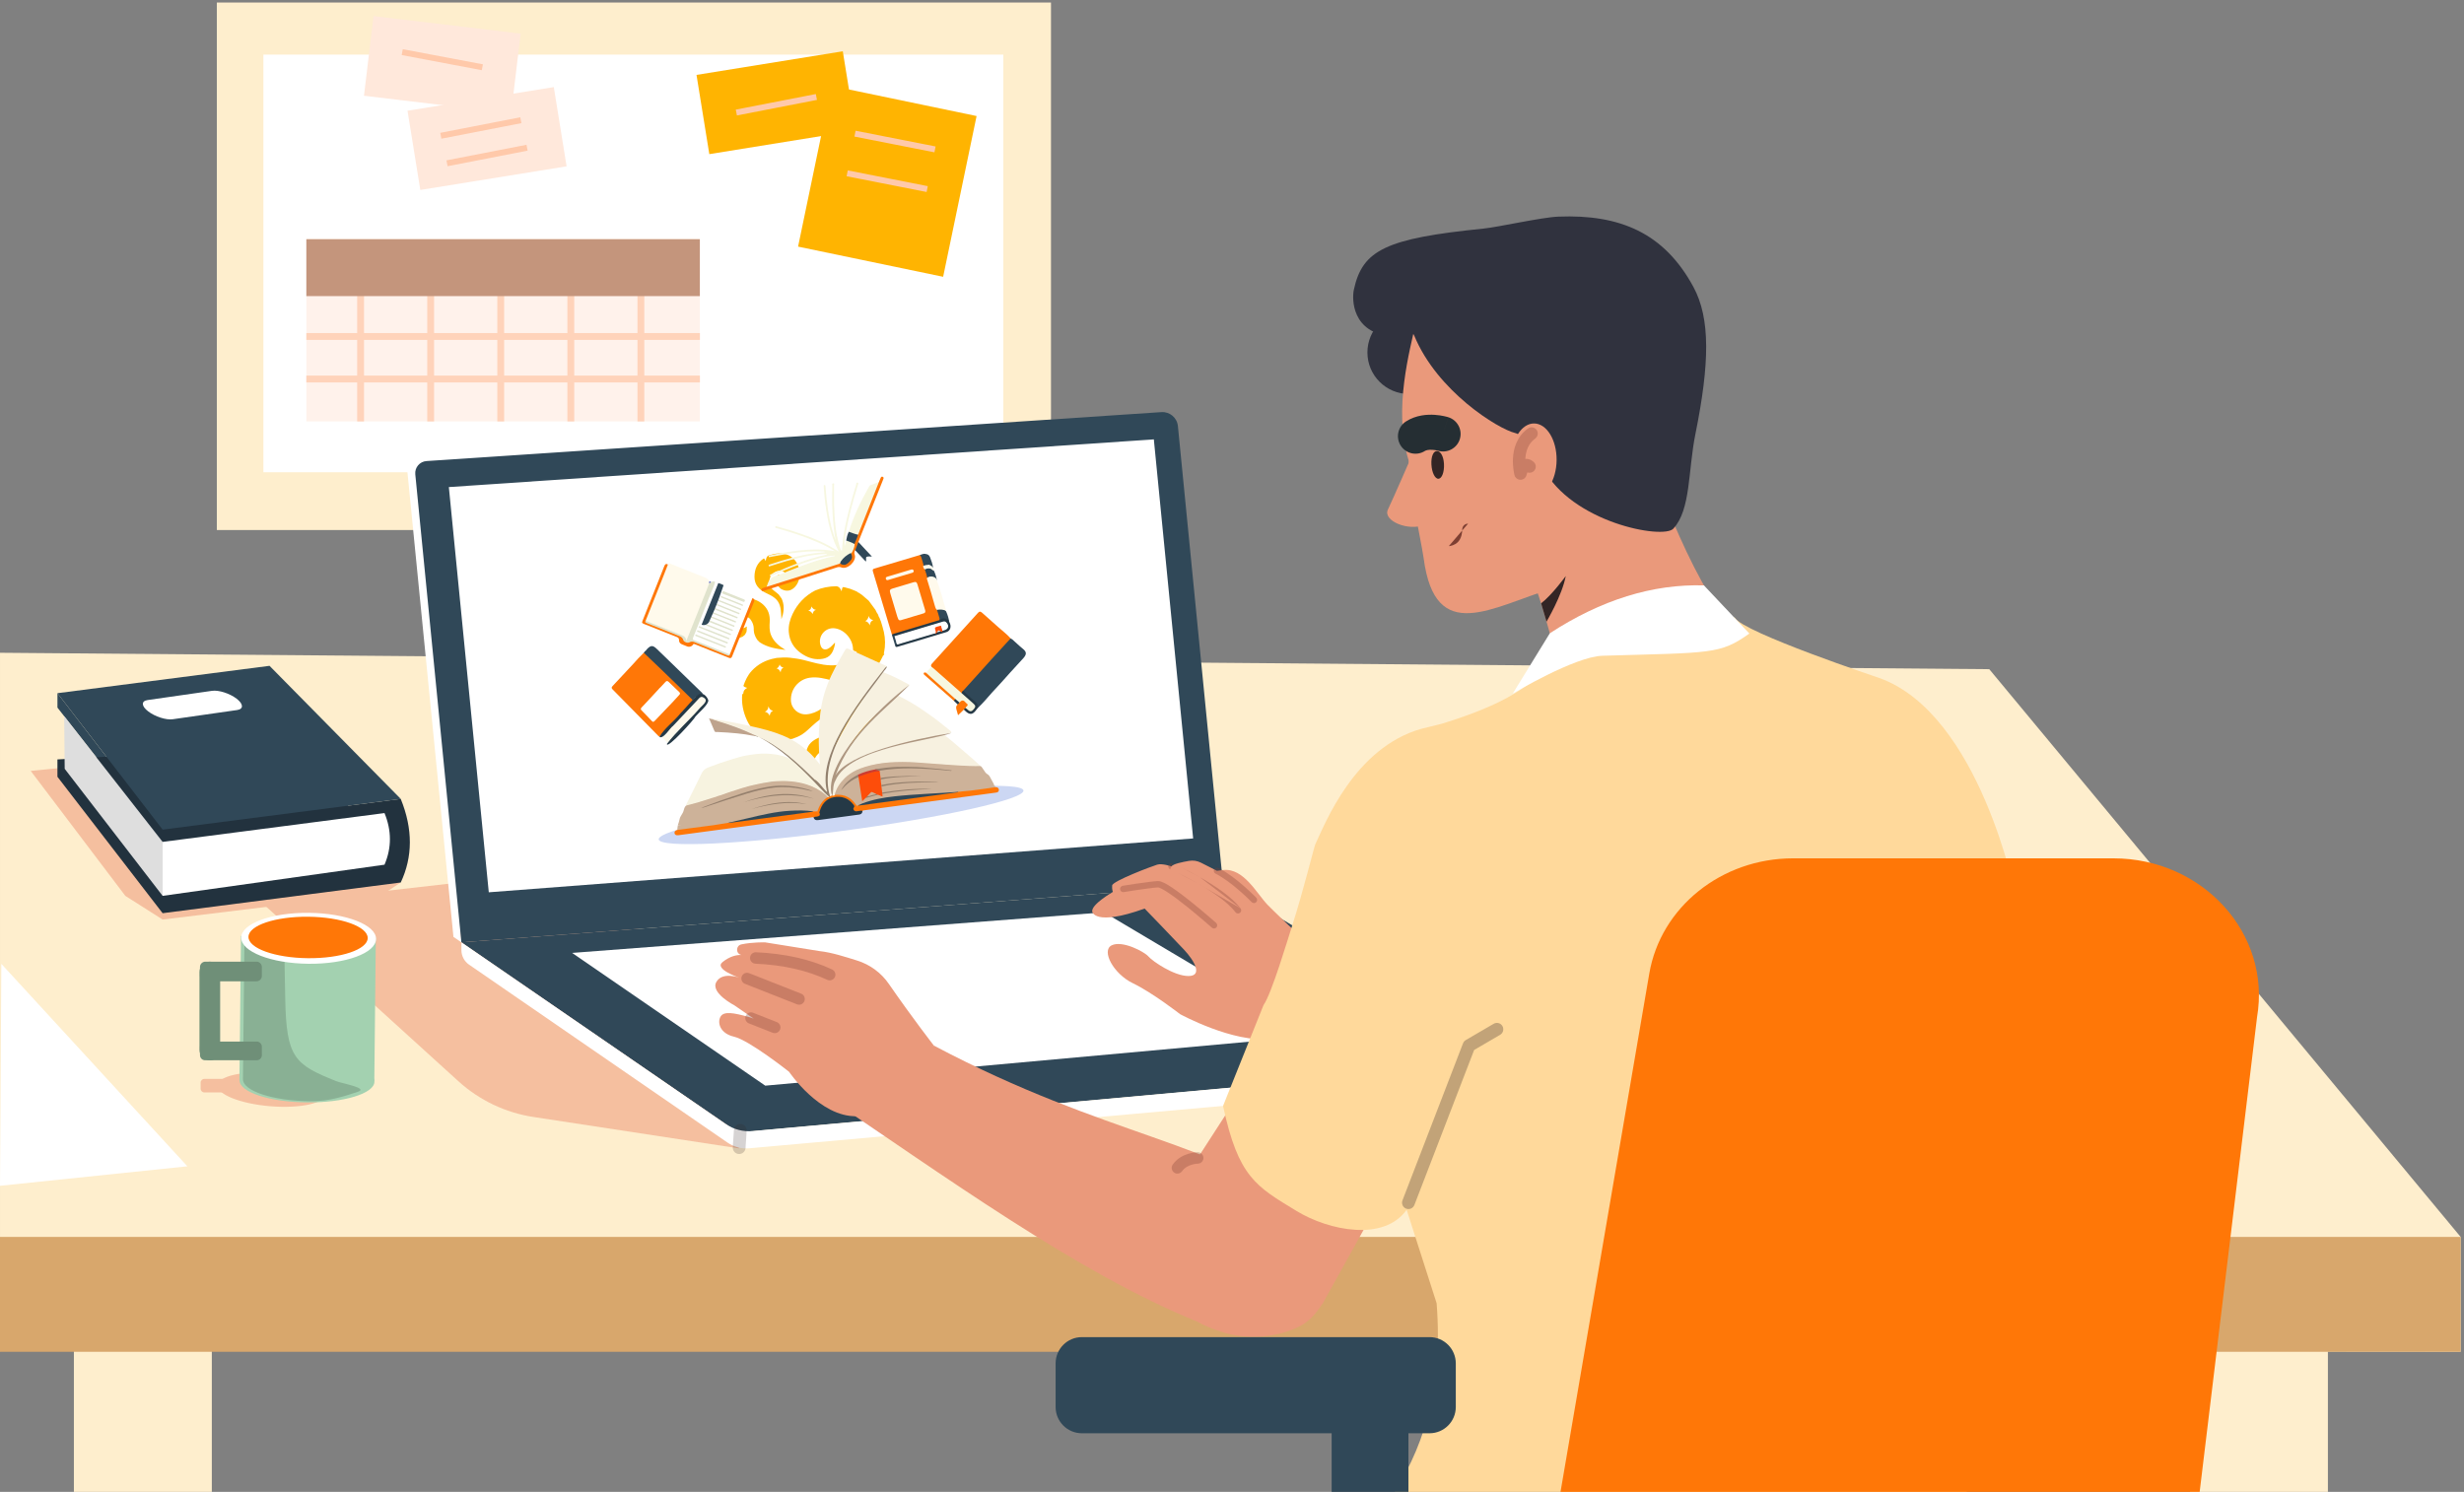 <svg width="540" height="327" viewBox="0 0 540 327" fill="none" xmlns="http://www.w3.org/2000/svg">
<rect x="0" y="0" width="540" height="327" fill="#808080" stroke="none"/>
<path d="M479.944 276.997H510.173V329H479.944V276.997Z" fill="#FEEECD"/>
<path d="M16.192 276.997H46.421V329H16.192V276.997Z" fill="#FEEECD"/>
<path d="M0.001 295.843L539.262 296.294V271.112L435.96 146.675L0.001 143.077V295.843Z" fill="#FEEECD"/>
<path d="M47.523 0.553H230.33V116.175H47.523V0.553Z" fill="#FEEECD"/>
<path d="M57.724 11.97H219.88V103.511H57.724V11.97Z" fill="white"/>
<path d="M67.139 52.277H153.376V92.368H67.139V52.277Z" fill="#FFF2EB"/>
<path d="M182.233 18.822L214.025 25.432L206.696 60.667L174.904 54.056L182.233 18.822Z" fill="#FFB401"/>
<path d="M184.704 11.238L187.511 28.605L155.451 33.784L152.644 16.417L184.704 11.238Z" fill="#FFB401"/>
<path d="M121.368 19.09L124.175 36.458L92.115 41.636L89.308 24.269L121.368 19.09Z" fill="#FFE8DB"/>
<path d="M81.86 3.518L114.104 7.378L112.012 24.846L79.767 20.985L81.86 3.518Z" fill="#FFE8DB"/>
<path d="M12.589 151.936V155.095L35.641 184.529V181.841L12.589 151.936Z" fill="#304858"/>
<path d="M84.564 195.576L35.641 201.552L27.465 196.359L6.731 168.972L15.615 168.078L87.828 193.429L84.564 195.576Z" fill="#F5BF9F"/>
<path d="M64.775 163.522L76.317 176.593L87.826 175.109C90.53 181.765 90.445 187.854 87.826 193.429L35.638 200.16L12.586 170.255V166.453L64.775 163.522Z" fill="#22323E"/>
<path d="M35.641 196.358L84.266 189.527C85.864 185.794 85.831 182.022 84.266 178.213L35.641 184.53V196.358Z" fill="white"/>
<path d="M87.828 175.109L59.067 145.939L12.588 151.935L35.641 181.841L87.828 175.109Z" fill="#304858"/>
<path d="M35.641 196.358L14.178 168.513L14.06 156.973L35.641 184.529V196.358Z" fill="#DEDEDE"/>
<path d="M139.702 63.478H141.205V92.368H139.702V63.478Z" fill="#FFD3BA"/>
<path d="M67.141 74.501V72.999L153.389 72.999V74.501L67.141 74.501Z" fill="#FFD3BA"/>
<path d="M67.139 83.826V82.325L153.387 82.325V83.826L67.139 83.826Z" fill="#FFD3BA"/>
<path d="M124.345 63.478H125.848V92.368H124.345V63.478Z" fill="#FFD3BA"/>
<path d="M108.987 63.478H110.49V92.368H108.987V63.478Z" fill="#FFD3BA"/>
<path d="M93.63 63.478H95.133V92.368H93.63V63.478Z" fill="#FFD3BA"/>
<path d="M78.273 63.478H79.776V92.368H78.273V63.478Z" fill="#FFD3BA"/>
<path d="M187.507 28.652L205.041 32.103L204.789 33.386L187.254 29.934L187.507 28.652Z" fill="#FFC9AA"/>
<path d="M185.792 37.348L203.326 40.8L203.074 42.082L185.54 38.63L185.792 37.348Z" fill="#FFC9AA"/>
<path d="M178.792 20.613L179.041 21.896L161.5 25.307L161.25 24.024L178.792 20.613Z" fill="#FFC9AA"/>
<path d="M114.023 25.706L114.272 26.989L96.731 30.4L96.482 29.117L114.023 25.706Z" fill="#FFC9AA"/>
<path d="M115.383 31.736L115.633 33.019L98.091 36.43L97.842 35.147L115.383 31.736Z" fill="#FFC9AA"/>
<path d="M88.276 10.783L105.834 14.101L105.591 15.385L88.033 12.068L88.276 10.783Z" fill="#FFC9AA"/>
<path d="M44.777 239.44H51.716C52.161 239.44 52.524 239.077 52.524 238.632V237.289C52.524 236.844 52.161 236.481 51.716 236.481H44.777C44.333 236.481 43.969 236.844 43.969 237.289V238.632C43.969 239.077 44.333 239.44 44.777 239.44Z" fill="#F5BF9F"/>
<path d="M308.791 86.356C303.757 86.356 299.676 82.28 299.676 77.252C299.676 72.224 303.757 68.148 308.791 68.148C313.826 68.148 317.907 72.224 317.907 77.252C317.907 82.28 313.826 86.356 308.791 86.356Z" fill="#30323E"/>
<path d="M161.992 251.714L116.908 244.826C110.776 243.889 105.056 241.165 100.466 236.996L57.884 198.315L133.508 189.682L161.992 251.714Z" fill="#F5BF9F"/>
<path d="M101.121 206.547L99.375 205.35L89.253 103.081C89.151 102.05 89.946 101.151 90.982 101.124L93.475 101.058L101.121 206.547Z" fill="white"/>
<path d="M101.121 206.547L268.04 193.811L258.145 93.388C257.965 91.562 256.366 90.208 254.533 90.33L93.475 101.058C91.982 101.158 90.867 102.471 91.014 103.958L101.121 206.547Z" fill="#304858"/>
<path d="M252.869 96.304L261.486 183.773L107.119 195.576L98.368 106.76L252.869 96.304Z" fill="white"/>
<g clip-path="url(#clip0_1461_10230)">
<path d="M144.355 183.992C144.613 185.91 162.719 185.065 184.796 182.101C206.873 179.138 224.562 175.181 224.304 173.261C224.047 171.343 205.941 172.188 183.863 175.151C161.786 178.114 144.098 182.074 144.355 183.992Z" fill="#CCD7F3"/>
<path d="M196.474 131.723C196.175 131.999 196.178 132.502 195.577 132.71C196.213 132.777 196.362 133.242 196.703 133.477C196.707 133.418 196.709 133.359 196.713 133.298L196.763 133.156L196.751 133.153C196.799 132.864 196.949 132.66 197.239 132.576C197.244 132.523 197.249 132.468 197.252 132.415C196.806 132.392 196.564 132.139 196.471 131.719L196.474 131.723Z" fill="white"/>
<path d="M174.57 111.855C175.053 111.944 175.247 112.272 175.462 112.621C175.477 112.207 175.617 111.897 176 111.675C175.617 111.531 175.342 111.311 175.221 110.832C175.136 111.308 174.973 111.635 174.57 111.855Z" fill="white"/>
<path d="M187.707 120.33C187.655 120.25 187.542 120.176 187.683 120.08C187.437 119.948 187.294 119.728 187.161 119.354C187.076 119.82 186.938 120.146 186.503 120.356C186.96 120.479 187.201 120.719 187.384 121.226C187.436 120.799 187.514 120.536 187.707 120.33Z" fill="white"/>
<path d="M192.908 155.076C192.864 155.609 192.542 155.936 192.002 156.221C192.752 156.34 193.104 156.823 193.384 157.462C193.4 157.157 193.405 156.924 193.51 156.712C193.598 156.407 193.854 156.279 194.103 156.143C194.206 156.086 194.254 155.977 194.241 155.874C194.211 155.665 194.085 155.846 194.008 155.83C193.429 155.718 193.202 155.265 193.015 154.71C192.966 154.874 192.937 154.975 192.908 155.076Z" fill="white"/>
<path d="M183.269 128.492C183.942 128.553 184.208 129.055 184.448 129.605C184.538 129.286 184.488 128.941 184.731 128.688C184.777 128.621 184.822 128.554 184.868 128.487C184.942 128.36 185.048 128.279 185.192 128.25L185.471 128.117L185.452 128.092L185.475 128.068C185.37 128.052 185.266 128.036 185.161 128.019C184.972 128.027 184.822 127.946 184.687 127.82C184.643 127.774 184.598 127.729 184.554 127.682L184.561 127.694C184.51 127.626 184.458 127.56 184.407 127.492L184.42 127.5C184.298 127.418 184.255 127.294 184.236 127.157C184.198 127.099 184.16 127.042 184.107 126.96C183.992 127.25 184.057 127.612 183.762 127.815L183.756 127.824C183.779 128.181 183.238 128.128 183.269 128.492Z" fill="white"/>
<path d="M167.417 122.38C167.484 122.459 167.56 122.532 167.615 122.62C167.669 122.708 167.704 122.806 167.784 122.977C167.922 122.53 167.916 122.08 168.303 121.83C168.345 121.745 168.42 121.715 168.506 121.71L168.499 121.717C168.381 121.627 168.922 121.587 168.513 121.46C168.108 121.335 167.781 121.099 167.697 120.64C167.597 120.623 167.565 120.558 167.564 120.465C167.494 120.473 167.407 120.472 167.401 120.562C167.364 121.178 166.966 121.54 166.506 121.861C166.872 121.921 167.142 122.154 167.417 122.38Z" fill="white"/>
<path d="M195.124 148.675C195.209 148.635 195.262 148.576 195.248 148.474C194.58 148.485 194.308 148.01 194.03 147.384C193.916 148.075 193.694 148.59 192.978 148.84C193.686 148.977 194.096 149.29 194.267 149.87C194.411 149.953 194.411 149.953 194.467 149.689C194.481 149.22 194.696 148.878 195.124 148.675Z" fill="white"/>
<path d="M170.129 139.472C170.681 139.567 170.862 140.026 171.108 140.499C171.355 139.956 171.308 139.237 172.122 139.101C171.38 138.985 170.989 138.562 170.773 137.79C170.66 138.535 170.487 139.098 169.811 139.302C169.915 139.359 170.022 139.415 170.129 139.472Z" fill="white"/>
<path d="M186.602 143.888C186.683 144.024 186.764 144.159 186.871 144.339C186.917 143.69 187.101 143.158 187.816 142.864C187.44 142.762 187.137 142.706 186.951 142.448C186.711 142.272 186.652 141.985 186.495 141.69C186.414 142.332 186.19 142.837 185.553 143.153C186.033 143.295 186.409 143.473 186.602 143.888Z" fill="white"/>
<path d="M179.85 141.056C180.369 141.198 180.632 141.47 180.855 141.986C180.926 141.447 181.056 141.086 181.585 140.843C181.015 140.726 180.755 140.441 180.595 140.018C180.517 140.463 180.335 140.811 179.85 141.056Z" fill="white"/>
<path d="M170.363 130.051C170.41 130.153 170.502 130.194 170.599 130.227C170.96 130.318 171.087 130.651 171.294 130.91C171.339 130.823 171.377 130.747 171.416 130.671C171.386 130.287 171.673 130.121 171.991 129.897C171.483 129.785 171.177 129.511 171.088 129.033C171.068 129.02 171.052 129.002 171.039 128.981C170.986 129.447 170.867 129.868 170.363 130.051Z" fill="white"/>
<path d="M162.92 150.333C162.654 150.177 162.675 149.834 162.45 149.604C162.404 150.261 162.158 150.761 161.495 151.05C162.077 151.198 162.507 151.458 162.687 152.006C162.801 152.219 162.88 152.206 162.894 151.966C162.927 151.396 163.231 151.021 163.753 150.771C163.442 150.655 163.11 150.623 162.92 150.333Z" fill="white"/>
<path d="M167.632 156.004C168.203 156.128 168.45 156.418 168.686 156.894C168.766 156.392 168.896 156.019 169.417 155.789C168.875 155.678 168.593 155.4 168.422 154.809C168.333 155.391 168.19 155.762 167.632 156.004Z" fill="white"/>
<path d="M189.631 136.143C190.156 136.256 190.414 136.584 190.643 137.072C190.676 136.518 190.843 136.138 191.381 135.908C190.802 135.828 190.531 135.527 190.372 135.006C190.268 135.511 190.108 135.899 189.631 136.143Z" fill="white"/>
<path d="M171.714 146.355C171.287 146.221 170.989 146.046 170.861 145.633C170.756 146.003 170.614 146.313 170.208 146.515C170.63 146.66 170.886 146.881 171.072 147.377C171.144 146.858 171.252 146.514 171.714 146.355Z" fill="white"/>
<path d="M185.013 157.211C185.013 157.211 185.013 157.213 185.013 157.211C185.413 157.257 185.631 157.523 185.848 158.039C185.889 157.516 185.997 157.194 186.444 156.997C186.031 156.858 185.768 156.657 185.611 156.302C185.544 156.711 185.258 156.946 185.013 157.211Z" fill="white"/>
<path d="M177.869 132.919C177.762 133.355 177.639 133.665 177.134 133.862C177.654 133.94 177.88 134.193 178.078 134.595C178.195 134.203 178.267 133.848 178.815 133.673C178.286 133.584 178.059 133.338 177.869 132.919Z" fill="white"/>
<path d="M181.824 167.313C181.874 166.964 182.29 166.878 182.375 166.553C181.864 166.525 181.639 166.189 181.497 165.705C181.363 166.151 181.264 166.591 180.695 166.827C181.251 166.943 181.502 167.249 181.714 167.679C181.765 167.506 181.795 167.409 181.824 167.313Z" fill="white"/>
<path d="M178.907 152.513C178.948 152.589 178.988 152.664 179.087 152.845C179.147 152.113 179.327 151.554 180.133 151.29C179.318 151.231 178.96 150.812 178.724 150.199C178.633 150.818 178.369 151.304 177.817 151.594C177.829 151.607 177.838 151.624 177.851 151.634C177.865 151.645 177.882 151.652 177.897 151.663C178.404 151.746 178.718 152.054 178.907 152.513Z" fill="white"/>
<path d="M160.422 144.543C160.352 144.061 160.785 143.858 160.985 143.525C160.486 143.526 160.303 143.158 160.11 142.731C160.001 143.17 159.882 143.56 159.369 143.795C159.941 143.892 159.999 144.418 160.366 144.621C160.37 144.623 160.39 144.604 160.398 144.591C160.409 144.577 160.414 144.558 160.422 144.543Z" fill="white"/>
<path d="M170.865 164.75C170.881 164.144 171.057 163.782 171.566 163.54C171.015 163.454 170.743 163.157 170.58 162.613C170.497 163.15 170.327 163.53 169.834 163.769C170.376 163.896 170.638 164.217 170.865 164.75Z" fill="white"/>
<path d="M192.618 129.52C192.275 129.451 192.313 129.015 192.021 128.898C191.836 128.683 191.595 128.59 191.321 128.568C191.308 128.38 191.509 128.373 191.583 128.258C192.054 127.986 192.09 127.486 192.2 126.919C192.417 127.675 192.789 128.126 193.627 128.194C192.901 128.465 192.624 128.9 192.618 129.52Z" fill="white"/>
<path d="M200.355 140.243C200.423 140.355 200.467 140.428 200.511 140.501C200.653 140.829 200.95 140.951 201.293 141.053C200.729 141.205 200.755 141.744 200.519 142.095C200.424 141.808 200.298 141.546 199.981 141.443C199.943 141.42 199.904 141.397 199.866 141.374C199.787 141.354 199.707 141.332 199.629 141.312C199.637 141.263 199.646 141.211 199.654 141.162C200.152 141.081 200.14 140.581 200.355 140.243Z" fill="white"/>
<path d="M179.432 115.533C179.184 115.103 178.934 114.771 178.365 114.649C178.915 114.424 179.066 114.038 179.153 113.529C179.346 114.014 179.571 114.364 180.112 114.431C179.61 114.626 179.518 115.043 179.432 115.533Z" fill="white"/>
<path d="M188.45 121.103C188.269 120.672 188.07 120.41 187.707 120.327C187.656 120.247 187.541 120.174 187.683 120.078C188.08 119.895 188.105 119.494 188.236 119.102C188.397 119.563 188.634 119.91 189.14 120.018C188.679 120.229 188.607 120.645 188.45 121.103Z" fill="white"/>
<path d="M162.893 151.968C162.926 151.398 163.23 151.023 163.752 150.773C163.441 150.657 163.11 150.625 162.919 150.335C163.336 149.135 163.857 147.994 164.736 147.045C166.132 145.543 167.851 144.648 169.856 144.28C169.978 144.257 170.1 144.229 170.222 144.202C171.177 144.135 172.129 144.049 173.09 144.161C174.113 144.28 175.132 144.41 176.128 144.663C178.065 145.151 179.976 145.772 181.991 145.825C183.804 145.872 185.495 145.557 186.599 143.888C186.68 144.025 186.761 144.159 186.868 144.339C186.915 143.69 187.098 143.158 187.813 142.864C187.437 142.763 187.134 142.706 186.948 142.448C186.987 140.205 185.159 138.025 182.985 137.72C180.876 137.425 179.177 139.444 179.831 141.467C180.104 142.312 180.787 142.58 181.559 142.139C181.839 141.978 182.092 141.78 182.315 141.542C182.512 141.327 182.719 141.122 182.986 140.845C183.007 141.305 182.892 141.626 182.802 141.948C182.341 143.58 181.435 144.349 179.745 144.472C178.207 144.586 176.845 144.069 175.593 143.206C173.939 142.066 173.019 140.467 172.864 138.5C172.758 137.136 173.113 135.807 173.708 134.558C174.781 132.306 176.415 130.588 178.633 129.434C180.114 128.808 181.663 128.517 183.267 128.492C183.941 128.555 184.206 129.055 184.446 129.605C184.536 129.286 184.486 128.941 184.727 128.688C184.829 128.695 184.931 128.701 185.033 128.708C185.474 128.829 185.917 128.949 186.358 129.07C186.48 129.118 186.601 129.167 186.723 129.215C187.016 129.335 187.31 129.456 187.603 129.576L187.617 129.564C187.671 129.648 187.738 129.697 187.843 129.661L187.842 129.671C187.902 129.831 188.05 129.864 188.188 129.912C188.405 130.056 188.623 130.201 188.84 130.344C189.322 130.754 189.802 131.167 190.284 131.577C190.318 131.607 190.353 131.639 190.387 131.669C190.875 132.331 191.362 132.993 191.849 133.656C191.851 133.686 191.865 133.712 191.888 133.731C192.031 134.048 192.177 134.366 192.396 134.64L192.478 134.843C192.542 135.061 192.619 135.273 192.764 135.451C192.787 135.521 192.809 135.593 192.833 135.662L192.955 135.97C192.986 136.04 193.02 136.108 193.052 136.179C193.274 136.964 193.542 137.738 193.712 138.534C194.028 140.016 194.056 141.51 193.747 143.001L193.693 143.231L193.67 143.271L193.703 143.294C193.738 143.312 193.77 143.328 193.805 143.345C193.804 143.608 193.449 143.644 193.443 143.903C193.159 144.449 192.872 144.993 192.585 145.539C192.392 145.745 192.192 145.943 192.006 146.156C190.206 148.201 187.999 149.419 185.23 149.504C184.906 149.43 184.571 149.582 184.252 149.449L184.021 149.432C183.948 149.431 183.875 149.431 183.804 149.432C183.437 149.364 183.07 149.296 182.701 149.229C182.624 149.209 182.546 149.191 182.469 149.171C182.436 149.155 182.403 149.147 182.367 149.15C180.762 148.731 179.161 148.299 177.472 148.544C175.01 148.898 173.224 151.053 173.338 153.542C173.422 155.358 174.987 156.713 176.802 156.566C177.978 156.471 179.01 156.009 179.977 155.38C180.874 154.797 181.748 154.178 182.631 153.574C182.665 153.541 182.699 153.509 182.733 153.476L182.73 153.484C182.873 153.449 182.976 153.372 183.019 153.225C183.29 153.195 183.523 153.077 183.728 152.9C183.83 152.849 183.933 152.799 184.035 152.751C184.085 152.712 184.134 152.675 184.184 152.636C184.272 152.614 184.36 152.594 184.446 152.573L184.497 152.574L184.545 152.557C184.782 152.546 184.96 152.391 185.164 152.296C185.357 152.258 185.551 152.23 185.741 152.181C187.317 151.779 188.818 151.992 190.273 152.692C191.388 153.228 192.187 154.103 192.902 155.075C192.858 155.608 192.536 155.934 191.996 156.219C192.746 156.339 193.098 156.821 193.378 157.461C193.394 157.155 193.399 156.922 193.504 156.71C193.857 158.003 193.825 159.285 193.378 160.55C192.827 162.106 191.798 163.125 190.128 163.442C189.17 163.625 188.213 163.578 187.251 163.527C186.186 163.47 185.119 163.352 184.052 163.51C182.69 163.523 181.408 163.824 180.224 164.525C178.225 165.709 177.704 167.825 178.931 169.805C179.403 170.568 180.061 171.178 180.607 171.881C180.579 171.915 180.551 171.951 180.526 171.985C176.932 170.678 175.776 167.079 176.907 164.042C177.396 162.729 178.487 162.088 179.689 161.577C180.95 161.041 182.303 160.742 183.523 160.096C183.981 159.852 184.421 159.585 184.748 159.171C185.223 158.572 185.472 157.94 185.007 157.214C185.407 157.257 185.627 157.525 185.843 158.039C185.884 157.516 185.995 157.194 186.44 156.997C186.027 156.859 185.763 156.657 185.606 156.302C185.538 156.714 185.252 156.948 185.006 157.212C184.059 156.35 183.001 156.345 181.821 156.671C180.347 157.079 179.242 157.994 178.138 158.975C177.376 159.651 176.671 160.397 175.802 160.958C175.134 161.389 174.414 161.678 173.674 161.935C171.773 162.241 169.899 162.108 168.049 161.588C166.057 161.029 164.603 159.823 163.732 157.945C162.859 156.063 162.446 154.092 162.681 152.011C162.8 152.221 162.879 152.209 162.893 151.968ZM177.869 132.918C177.761 133.355 177.639 133.665 177.134 133.862C177.652 133.94 177.88 134.192 178.077 134.594C178.195 134.203 178.266 133.847 178.815 133.673C178.286 133.584 178.058 133.338 177.869 132.918ZM190.643 137.072C190.676 136.518 190.844 136.138 191.381 135.908C190.802 135.828 190.531 135.527 190.372 135.006C190.27 135.511 190.11 135.899 189.633 136.14C190.156 136.254 190.414 136.581 190.643 137.072ZM171.075 147.377C171.144 146.856 171.252 146.512 171.714 146.355C171.287 146.22 170.987 146.046 170.861 145.633C170.757 146.002 170.614 146.313 170.209 146.515C170.633 146.66 170.887 146.88 171.075 147.377ZM168.683 156.894C168.764 156.394 168.894 156.019 169.415 155.789C168.872 155.678 168.59 155.398 168.42 154.809C168.332 155.391 168.19 155.761 167.63 156.004C168.203 156.13 168.45 156.418 168.683 156.894Z" fill="#FFB401"/>
<path d="M183.027 153.222L183.028 153.225L183.025 153.226L183.027 153.222Z" fill="white"/>
<path d="M171.248 135.738C171.249 135.734 171.252 135.727 171.254 135.723C171.255 135.729 171.254 135.737 171.255 135.743L171.248 135.738Z" fill="white"/>
<path d="M174.878 127.649C174.281 128.967 172.899 130.127 171.09 129.033C171.07 129.02 171.054 129.002 171.041 128.981C170.525 128.517 170.107 127.994 170 127.281C169.865 126.385 170.298 125.905 171.201 125.972C171.554 125.997 171.904 126.073 172.307 126.135C172.184 125.627 171.889 125.309 171.422 125.174C170.409 124.879 169.174 125.516 168.797 126.507C168.342 127.706 168.575 128.598 169.567 129.422C169.829 129.639 170.099 129.843 170.365 130.052C170.41 130.155 170.502 130.196 170.601 130.229C170.833 130.549 171.062 130.872 171.291 131.195C171.339 131.31 171.387 131.425 171.433 131.54L171.427 131.569L171.455 131.586C171.97 132.995 171.747 134.367 171.252 135.725C171.234 135.376 171.215 135.026 171.199 134.679C171.129 133.334 170.948 132.03 169.82 131.098C169.21 130.591 168.486 130.276 167.781 129.93C166.305 129.21 165.331 128.118 165.348 126.395C165.366 124.731 165.96 123.325 167.417 122.384C167.484 122.464 167.559 122.537 167.615 122.624C167.669 122.71 167.705 122.81 167.784 122.981C167.924 122.534 167.917 122.084 168.304 121.834C168.371 121.795 168.439 121.755 168.506 121.714L168.499 121.721C169.204 121.535 169.904 121.328 170.642 121.308C171.601 121.282 172.515 121.447 173.324 121.993C174.588 122.847 175.116 124.112 175.285 125.569C175.234 126.275 175.179 126.984 174.878 127.649Z" fill="#FFB401"/>
<path d="M194.468 149.692C194.784 149.415 195.03 149.094 195.124 148.676C195.21 148.636 195.262 148.576 195.249 148.475C195.319 148.14 195.422 147.809 195.379 147.459C195.403 147.393 195.411 147.289 195.457 147.268C195.564 147.22 195.537 147.34 195.552 147.387C195.66 147.726 195.749 148.076 196.024 148.33C196.092 148.473 196.127 148.644 196.232 148.749C196.447 148.965 196.584 149.339 197.009 149.217C197.03 149.273 197.052 149.327 197.073 149.382C197.405 149.639 197.849 149.559 198.27 149.741C196.913 150.115 196.194 151.253 196.253 152.822C195.702 151.533 194.963 150.46 193.345 150.368C193.705 150.174 193.986 150.023 194.267 149.872C194.414 149.954 194.414 149.954 194.468 149.692Z" fill="white"/>
<path d="M181.176 123.867C180.175 124.3 179.714 124.983 179.697 125.953C179.731 125.997 179.767 126.039 179.801 126.083C179.611 126.308 179.553 126.221 179.47 125.984C179.261 125.373 178.87 124.9 178.281 124.611C178.045 124.495 177.733 124.567 177.531 124.315C178.538 123.907 178.941 123.111 178.987 122.082C178.99 122.029 178.898 121.843 179.107 121.919C179.126 121.989 179.146 122.057 179.165 122.127C179.392 123.138 180.019 123.727 181.176 123.867Z" fill="white"/>
<path d="M158.401 135.952C158.408 135.882 158.413 135.813 158.419 135.743C158.439 135.634 158.457 135.524 158.476 135.414C158.513 135.193 158.552 134.971 158.589 134.748C158.609 134.669 158.629 134.591 158.647 134.512C158.671 134.438 158.697 134.362 158.722 134.288C158.89 133.917 159.059 133.547 159.228 133.177C159.607 132.701 159.975 132.223 160.489 131.873C162.368 130.594 165.46 130.893 167.228 132.493C168.367 133.527 168.777 134.802 168.688 136.294C168.63 137.26 168.598 138.242 168.959 139.154C169.561 140.67 170.764 141.637 172.132 142.454C170.175 142.215 168.234 141.92 166.529 140.803L166.529 140.806C166.458 140.741 166.388 140.676 166.317 140.613C166.222 140.52 166.127 140.43 166.034 140.337C165.667 139.849 165.414 139.305 165.267 138.712C165.258 138.64 165.248 138.569 165.238 138.497C165.222 138.356 165.207 138.214 165.19 138.073C165.219 137.481 165.113 136.917 164.849 136.382C164.771 136.247 164.692 136.114 164.613 135.979C164.386 135.593 164.091 135.293 163.619 135.229L163.618 135.238C163.523 135.133 163.406 135.122 163.278 135.158L163.288 135.173C163.244 135.152 163.201 135.132 163.158 135.111C162.975 135.087 162.795 135.103 162.62 135.169C162.502 135.179 162.382 135.189 162.303 135.297C162.233 135.345 162.165 135.394 162.094 135.442C161.588 135.906 161.553 136.384 161.982 136.988C162.019 137.128 162.103 137.226 162.238 137.279C162.696 137.832 163.167 137.698 163.647 137.31C163.654 137.378 163.663 137.443 163.67 137.511C163.616 137.621 163.633 137.73 163.666 137.841C163.644 138.056 163.623 138.271 163.601 138.487C163.496 138.685 163.391 138.883 163.284 139.081C163.26 139.094 163.246 139.114 163.242 139.141C163.078 139.276 162.916 139.409 162.752 139.545C162.333 139.74 161.898 139.884 161.435 139.934C161.356 139.932 161.277 139.929 161.198 139.927L160.321 139.77C160.278 139.751 160.237 139.733 160.194 139.714C159.842 139.503 159.494 139.287 159.21 138.983C159.152 138.908 159.095 138.835 159.039 138.759C158.621 138.061 158.441 137.293 158.382 136.492C158.44 136.317 158.436 136.135 158.401 135.952Z" fill="#FFB401"/>
<path d="M162.739 128.749C162.252 127.923 162.141 127.825 161.375 127.541C162.027 127.274 162.274 126.752 162.381 126.113C162.568 126.789 162.972 127.19 163.788 127.254C163.006 127.517 162.789 128.053 162.739 128.749Z" fill="white"/>
<path d="M171.248 135.738L171.255 135.743L171.211 135.823C171.223 135.793 171.236 135.766 171.248 135.738Z" fill="white"/>
<path d="M182.375 166.553C182.457 166.301 182.538 166.048 182.619 165.796C182.786 166.405 183.145 166.848 183.938 166.986C183.173 167.287 182.999 167.824 182.968 168.602C182.742 167.901 182.389 167.501 181.826 167.312C181.874 166.964 182.289 166.878 182.375 166.553Z" fill="white"/>
<path d="M177.09 152.519C177.495 152.285 177.767 152.034 177.897 151.665C178.404 151.746 178.718 152.054 178.907 152.513C178.498 152.768 178.513 153.236 178.36 153.695C178.125 153.075 177.729 152.704 177.09 152.519Z" fill="white"/>
<path d="M160.985 143.525C161.289 143.018 161.435 142.472 161.385 141.879L161.373 141.866C161.431 141.873 161.487 141.881 161.542 141.89C161.638 142.694 161.963 143.338 162.759 143.663C162.913 143.711 163.066 143.762 163.22 143.81C163.339 143.838 163.458 143.867 163.636 143.912C163.34 144.06 163.081 144.099 162.923 144.312C162.166 144.792 162.15 145.601 162.037 146.451C161.719 145.543 161.313 144.834 160.423 144.547C160.351 144.061 160.785 143.857 160.985 143.525Z" fill="white"/>
<path d="M156.563 147.948C156.697 148.484 157.005 148.679 157.446 148.85C156.982 149.068 156.881 149.458 156.753 149.892C156.526 149.481 156.321 149.149 155.778 149.076C156.23 148.797 156.393 148.446 156.563 147.948Z" fill="white"/>
<path d="M156.729 135.107C156.706 135.767 156.512 136.335 155.872 136.663C155.92 136.855 156.141 136.785 156.245 136.896C156.479 136.98 156.669 137.114 156.777 137.346C156.946 137.493 156.976 137.716 157.106 137.947C157.207 137.295 157.299 136.67 158.051 136.504C158.05 136.462 158.048 136.42 158.046 136.375C157.914 136.369 157.771 136.404 157.673 136.276C157.632 136.247 157.592 136.22 157.552 136.191C157.333 136.218 157.22 136.11 157.174 135.908C156.953 135.768 156.882 135.553 156.865 135.309C156.759 135.283 156.754 135.188 156.729 135.107Z" fill="white"/>
<path d="M221.483 139.923C220.676 139.001 219.685 138.279 218.779 137.462C217.61 136.41 216.419 135.384 215.255 134.325C214.916 134.016 214.672 133.946 214.331 134.323C210.979 138.038 207.619 141.744 204.254 145.446C204.055 145.667 203.963 145.874 204.115 146.146C204.49 146.874 205.192 147.287 205.773 147.804C207.213 149.082 208.64 150.373 210.104 151.623C210.285 151.779 210.444 151.972 210.716 151.964C210.97 151.863 211.065 151.596 211.265 151.439C214.402 148.022 217.484 144.556 220.621 141.139C220.956 140.775 221.354 140.44 221.483 139.923Z" fill="#FF7707"/>
<path d="M221.484 139.924C220.073 141.466 218.657 143.002 217.255 144.551C215.209 146.812 213.17 149.082 211.128 151.349C211.011 151.607 211.184 151.77 211.341 151.913C211.777 152.311 212.164 152.766 212.638 153.119C213.368 153.662 214.007 154.268 214.312 155.155C215.423 154.116 216.388 152.945 217.397 151.811C218.177 150.934 219.007 150.099 219.78 149.213C220.809 148.032 221.88 146.885 222.934 145.725C223.387 145.226 223.86 144.744 224.301 144.234C225.026 143.394 225.007 142.875 224.146 142.19C223.347 141.556 222.64 140.824 221.868 140.163C221.756 140.069 221.612 140.004 221.484 139.924Z" fill="#304858"/>
<path d="M210.709 151.894C208.669 150.092 206.629 148.289 204.586 146.492C204.442 146.363 204.274 146.26 204.117 146.148C203.729 146.584 203.342 147.018 202.954 147.455C202.853 147.816 203.155 147.957 203.35 148.129C205.318 149.864 207.288 151.597 209.254 153.335C209.597 153.556 209.839 153.911 210.234 154.062C210.345 154.078 210.461 154.068 210.547 153.998C210.852 153.743 211.104 153.77 211.401 154.049C211.688 154.322 211.87 154.558 211.582 154.933C211.503 155.036 211.513 155.183 211.578 155.309C211.695 155.5 211.867 155.636 212.043 155.762C212.62 156.168 213.087 156.111 213.532 155.583C213.982 155.049 213.983 154.556 213.489 154.084C212.749 153.377 211.956 152.73 211.183 152.061C211.049 151.943 210.9 151.856 210.709 151.894Z" fill="#F7F7E0"/>
<path d="M209.378 153.219C207.601 151.64 205.822 150.064 204.046 148.481C203.674 148.148 203.317 147.796 202.954 147.455C202.77 147.409 202.548 147.293 202.444 147.543C202.353 147.766 202.55 147.895 202.697 148.023C204.806 149.873 206.914 151.722 209.021 153.572C209.298 153.612 209.385 153.463 209.378 153.219Z" fill="#FF7707"/>
<path d="M210.709 151.894C211.59 152.673 212.473 153.452 213.349 154.236C213.854 154.688 213.842 154.928 213.362 155.496C212.982 155.947 212.603 156.047 212.148 155.61C211.976 155.445 211.781 155.304 211.597 155.151C211.338 155.151 211.176 155.242 211.242 155.538C211.452 155.728 211.648 155.936 211.871 156.109C212.566 156.646 213.114 156.587 213.692 155.921C213.906 155.674 214.105 155.412 214.31 155.157C214.458 154.318 213.859 153.881 213.334 153.446C212.549 152.795 211.782 152.132 211.125 151.351C210.915 151.476 210.785 151.665 210.709 151.894Z" fill="#253946"/>
<path d="M211.242 155.538C211.307 155.36 211.444 155.25 211.597 155.151C211.676 155.048 211.736 154.922 211.837 154.846C212.176 154.586 212.138 154.365 211.8 154.149C211.745 154.114 211.691 154.071 211.653 154.02C211.212 153.412 210.76 153.379 210.294 153.99C210.076 154.049 209.88 154.13 209.896 154.411C209.35 154.838 209.562 155.362 209.712 155.877C209.791 156.146 209.865 156.415 209.965 156.767C210.42 156.326 210.832 155.933 211.242 155.538Z" fill="#FF7707"/>
<path d="M209.895 154.411C210.028 154.27 210.161 154.129 210.294 153.99C209.988 153.733 209.683 153.475 209.377 153.219C209.258 153.338 209.14 153.455 209.02 153.574C209.313 153.852 209.605 154.133 209.895 154.411Z" fill="#253946"/>
<path d="M202.922 121.439C203.367 121.456 203.669 121.757 203.808 122.099C204.114 122.848 204.378 123.621 204.487 124.433C204.161 124.265 203.833 124.098 203.615 123.784C203.216 124.066 202.78 124.173 202.293 124.059C202.041 123.264 201.788 122.469 201.536 121.674C201.989 121.552 202.415 121.259 202.922 121.439Z" fill="#304858"/>
<path d="M206.52 133.449C206.89 133.479 207.112 133.732 207.335 133.985C207.668 134.725 207.911 135.491 208.033 136.295C207.811 135.935 207.452 135.783 207.069 135.668C206.633 135.628 206.246 135.833 205.835 135.923C205.61 135.167 205.387 134.408 205.162 133.652C205.603 133.5 206.035 133.302 206.52 133.449Z" fill="#304858"/>
<path d="M203.842 124.57C204.2 124.643 204.48 124.832 204.688 125.132C204.992 125.78 205.202 126.456 205.311 127.165C205.055 126.779 204.691 126.567 204.235 126.503C203.845 126.533 203.469 126.626 203.109 126.773C202.91 126.108 202.712 125.444 202.514 124.781C202.945 124.65 203.368 124.46 203.842 124.57Z" fill="#304858"/>
<path d="M201.534 121.672C198.227 122.658 194.919 123.645 191.61 124.625C191.276 124.725 191.203 124.906 191.299 125.229C192.696 129.863 194.084 134.498 195.477 139.133C195.66 139.173 195.83 139.108 196.001 139.056C199.071 138.137 202.141 137.221 205.211 136.3C205.452 136.227 205.708 136.176 205.873 135.958C205.953 135.802 205.935 135.637 205.889 135.479C205.702 134.837 205.544 134.185 205.294 133.561C204.968 132.245 204.54 130.958 204.154 129.659C203.86 128.674 203.605 127.679 203.245 126.715C203.084 126.047 202.9 125.384 202.652 124.742C202.606 124.492 202.541 124.246 202.433 124.013C202.301 123.362 202.078 122.737 201.884 122.104C201.826 121.918 201.726 121.755 201.534 121.672Z" fill="#FF7707"/>
<path d="M203.107 126.773C206.086 136.295 204.146 132.765 207.358 133.85C206.608 131.473 206.119 129.155 205.134 126.794C204.686 126.258 203.485 126.183 203.107 126.773Z" fill="#FFFAEC"/>
<path d="M205.835 135.923C202.567 136.903 199.297 137.882 196.029 138.862C195.831 138.921 195.618 138.954 195.479 139.132C195.509 139.239 195.538 139.349 195.569 139.456C195.73 139.632 195.921 139.611 196.119 139.535C199.561 138.509 203.002 137.477 206.442 136.448C206.718 136.364 206.986 136.271 207.244 136.486C207.338 136.598 207.452 136.696 207.524 136.83C207.771 137.292 207.567 137.793 207.072 137.948C206.903 138.001 206.722 138.027 206.576 138.14C206.426 138.364 206.199 138.267 205.996 138.282C205.772 138.327 205.556 138.394 205.347 138.481C205.166 138.544 205.118 138.883 204.831 138.73C202.45 139.401 200.09 140.145 197.716 140.839C197.485 140.868 197.274 140.969 197.048 141.016C196.899 141.048 196.74 141.13 196.598 140.991C196.56 140.968 196.518 140.956 196.475 140.951C196.277 141.073 196.263 141.299 196.176 141.483C196.225 141.781 196.365 141.864 196.672 141.772C200.247 140.694 203.826 139.635 207.4 138.553C208.317 138.276 208.587 137.257 208.031 136.297C207.911 135.735 207.436 135.655 206.99 135.533C206.561 135.53 206.141 135.56 205.835 135.923Z" fill="#253946"/>
<path d="M204.485 124.433C204.06 123.706 203.194 123.685 202.291 124.057C202.37 124.539 202.519 124.697 202.652 124.742C202.889 124.821 203.079 124.551 203.444 124.523C203.792 124.496 204.099 124.704 204.325 124.914C204.454 125.001 204.607 125.086 204.668 125.038C204.755 124.967 204.617 124.658 204.485 124.433Z" fill="#FFFAEC"/>
<path d="M196.009 139.442C195.862 139.447 195.715 139.453 195.568 139.456C195.769 140.131 195.973 140.805 196.175 141.481C196.385 141.384 196.563 141.267 196.463 140.99C196.561 140.922 196.558 140.823 196.546 140.72C196.529 140.625 196.512 140.528 196.474 140.438C196.45 140.347 196.429 140.254 196.393 140.168C196.371 140.078 196.345 139.987 196.313 139.898C196.293 139.83 196.28 139.759 196.249 139.694C196.204 139.575 196.146 139.472 196.009 139.442Z" fill="#304858"/>
<path d="M201.899 130.886C201.621 129.957 201.348 129.025 201.064 128.097C200.905 127.582 200.707 127.472 200.199 127.623C198.682 128.071 197.165 128.523 195.649 128.983C195.022 129.175 194.921 129.372 195.11 130.016C195.62 131.733 196.135 133.449 196.651 135.164C196.702 135.335 196.781 135.499 196.845 135.664C196.952 135.933 197.151 136.017 197.422 135.936C199.096 135.437 200.77 134.937 202.444 134.433C202.825 134.318 202.842 134.04 202.746 133.718C202.464 132.773 202.181 131.83 201.899 130.886Z" fill="#FFFAEC"/>
<path d="M197.265 126.34C198.124 126.084 198.981 125.823 199.842 125.572C200.095 125.498 200.317 125.377 200.231 125.081C200.148 124.799 199.912 124.772 199.646 124.854C197.93 125.372 196.211 125.886 194.494 126.395C194.233 126.473 194.048 126.588 194.147 126.901C194.251 127.224 194.489 127.172 194.732 127.099C195.575 126.844 196.421 126.593 197.265 126.34Z" fill="#FFFAEC"/>
<path d="M206.167 137.051C205.659 137.002 205.223 137.262 204.756 137.39C204.571 137.441 204.652 137.608 204.685 137.731C204.778 138.09 204.88 138.446 204.976 138.803C205.282 139.09 205.187 138.609 205.343 138.611C205.559 138.38 205.801 138.242 206.126 138.374C206.255 138.294 206.538 138.804 206.548 138.265C206.581 138.174 206.621 138.083 206.595 137.982C206.578 137.887 206.558 137.795 206.522 137.704C206.497 137.615 206.475 137.523 206.439 137.435C206.416 137.343 206.386 137.252 206.337 137.169C206.296 137.11 206.243 137.063 206.167 137.051Z" fill="#FD4D0A"/>
<path d="M206.123 138.375C205.626 138.092 205.626 138.092 205.34 138.611C205.603 138.534 205.863 138.454 206.123 138.375Z" fill="#E4EAE6"/>
<path d="M196.008 139.441C199.552 138.378 203.096 137.314 206.642 136.251C206.949 136.16 207.234 136.184 207.437 136.476C208.055 137.133 207.868 137.864 207.014 138.122C206.859 138.169 206.703 138.216 206.548 138.265C206.522 138.172 206.495 138.08 206.468 137.987C206.443 137.901 206.415 137.816 206.39 137.731L206.316 137.472C206.291 137.386 206.263 137.299 206.237 137.213C206.225 137.185 206.214 137.158 206.204 137.129C205.943 137.218 205.67 137.267 205.406 137.351C204.84 137.53 204.844 137.532 204.983 138.097C205.038 138.326 205.208 138.57 204.98 138.803C204.807 138.853 204.635 138.898 204.464 138.949C202.188 139.625 199.913 140.302 197.638 140.977C197.382 141.058 197.122 141.132 196.872 141.222C196.64 141.305 196.534 141.221 196.509 140.993L196.468 140.987C196.45 140.896 196.432 140.808 196.414 140.717C196.39 140.629 196.363 140.54 196.34 140.452C196.312 140.369 196.287 140.285 196.259 140.202C196.234 140.115 196.209 140.025 196.183 139.937C196.168 139.881 196.154 139.822 196.138 139.766C196.091 139.659 196.05 139.549 196.008 139.441Z" fill="white"/>
<path d="M148.469 181.45C148.498 181.26 148.525 181.069 148.554 180.879C148.813 180.955 149.053 180.859 149.296 180.8C149.211 180.815 149.128 180.828 149.043 180.844C148.875 180.872 148.723 180.911 148.571 180.806C148.696 180.393 148.866 179.99 148.935 179.568C149.051 178.866 149.629 178.4 149.8 177.726C149.902 177.314 150.021 176.888 150.344 176.569C150.482 176.423 150.654 176.348 150.848 176.3C153.031 175.76 155.161 175.043 157.302 174.362C158.485 173.995 159.646 173.56 160.819 173.166C163.183 172.372 165.576 171.699 168.055 171.36C168.638 171.292 169.22 171.208 169.802 171.131C170.44 171.032 171.081 171.065 171.721 171.068C174.591 171.083 177.325 171.628 179.777 173.201C180.397 173.599 181.059 173.969 181.46 174.635C181.478 174.796 181.37 174.883 181.259 174.957C180.344 175.571 179.778 176.446 179.394 177.455C179.325 177.636 179.265 177.826 179.055 177.899C178.756 177.994 178.453 177.98 178.149 177.944C175.749 177.653 173.352 177.769 170.963 178.037C169.276 178.227 167.614 178.606 165.959 178.996C163.842 179.498 161.723 179.981 159.601 180.462C159.23 180.511 158.878 180.65 158.507 180.699C155.352 181.125 152.198 181.548 149.042 181.968C148.838 181.995 148.626 182.046 148.437 181.902C148.45 181.754 148.459 181.601 148.469 181.45Z" fill="#CDB299"/>
<path d="M186.495 169.313C188.223 168.188 190.187 167.71 192.17 167.327C194.007 166.971 195.872 166.886 197.745 166.888C201.068 166.888 204.367 167.254 207.675 167.487C209.807 167.638 211.941 167.732 214.078 167.786C214.364 167.795 214.645 167.777 214.909 167.905C215.175 168.068 215.289 168.356 215.469 168.588C215.755 168.95 215.963 169.446 216.332 169.649C216.747 169.876 216.912 170.192 217.1 170.553C217.362 171.053 217.634 171.546 217.901 172.044C217.794 172.178 217.634 172.163 217.491 172.186C217.432 172.196 217.372 172.204 217.313 172.214C217.418 172.2 217.524 172.186 217.629 172.172C217.762 172.152 217.896 172.13 218.019 172.212L218.155 172.55C217.975 172.776 217.704 172.76 217.459 172.791C215.007 173.096 212.571 173.526 210.101 173.688C208.733 173.76 207.367 173.875 206.003 173.973C204.561 174.077 203.117 174.15 201.673 174.241C199.679 174.363 197.687 174.513 195.7 174.717C194.467 174.842 193.26 175.131 192.047 175.379C190.726 175.647 189.438 176.01 188.216 176.589C188.07 176.636 187.93 176.704 187.77 176.687C187.565 176.623 187.476 176.443 187.364 176.286C186.425 174.955 185.15 174.283 183.509 174.327C183.282 174.334 183.027 174.384 182.85 174.165C182.821 173.949 182.894 173.751 182.969 173.557C183.674 171.746 184.886 170.362 186.495 169.313Z" fill="#CDB299"/>
<path d="M165.176 160.929C163.762 160.189 162.277 159.61 160.776 159.079C159.487 158.624 158.178 158.217 156.88 157.791C156.406 157.681 155.932 157.572 155.385 157.446C155.803 158.421 156.196 159.33 156.583 160.24C156.716 160.55 157.004 160.435 157.213 160.443C158.657 160.5 160.096 160.602 161.533 160.744C162.763 160.866 163.987 161.038 165.198 161.292C165.327 161.319 165.455 161.38 165.593 161.326C165.595 161.04 165.267 161.111 165.176 160.929Z" fill="#BEA38D"/>
<path d="M165.177 160.929C165.188 161.194 165.538 161.103 165.594 161.324C165.805 161.417 166.018 161.503 166.252 161.514C165.953 161.211 165.546 161.104 165.177 160.929Z" fill="#92806D"/>
<path d="M179.128 177.813C178.824 177.835 178.519 177.888 178.211 177.837C172.987 178.376 167.801 179.204 162.593 179.864C161.81 179.963 161.032 180.102 160.262 180.272C160.061 180.317 159.853 180.363 159.643 180.331C156.181 180.968 152.675 181.309 149.194 181.816C148.944 181.852 148.691 181.878 148.44 181.908C147.964 182.04 147.755 182.291 147.828 182.637C147.901 182.985 148.186 183.132 148.68 183.066C158.365 181.766 168.052 180.466 177.737 179.17C177.922 179.145 178.116 179.052 178.302 179.179C178.648 179.191 178.989 179.141 179.314 179.033C179.577 178.945 179.816 178.808 179.739 178.459C179.699 178.371 179.641 178.306 179.54 178.376C179.205 178.609 179.167 178.42 179.196 178.137C179.206 178.019 179.239 177.901 179.128 177.813Z" fill="#FF7707"/>
<path d="M218.157 172.546C215.705 172.862 213.268 173.299 210.799 173.466C210.547 173.484 210.298 173.53 210.048 173.561C209.367 173.746 208.659 173.733 207.966 173.812C207.329 173.886 206.69 173.947 206.054 174.032C200.443 174.778 194.833 175.537 189.222 176.282C188.839 176.333 188.48 176.496 188.091 176.504C187.984 176.551 187.875 176.598 187.766 176.647C187.703 176.75 187.762 176.841 187.791 176.937C187.828 177.059 187.924 177.206 187.778 177.29C187.618 177.382 187.562 177.206 187.485 177.111C187.388 176.995 187.337 176.806 187.118 176.892C186.914 177.075 186.875 177.298 186.992 177.535C187.13 177.812 187.37 177.945 187.68 177.934C188.123 177.917 188.559 177.792 189.007 177.847C189.075 177.565 189.318 177.617 189.511 177.591C196.831 176.607 204.15 175.624 211.471 174.642C213.708 174.341 215.947 174.041 218.184 173.741C218.422 173.709 218.664 173.692 218.811 173.46C218.935 173.268 218.949 173.07 218.843 172.866C218.695 172.578 218.441 172.528 218.157 172.546Z" fill="#FF7707"/>
<path d="M181.595 174.639C181.537 174.659 181.479 174.679 181.419 174.699C180.232 175.427 179.573 176.542 179.129 177.815C179.116 177.915 179.116 178.019 179.09 178.115C179.038 178.312 179.02 178.511 179.232 178.611C179.491 178.734 179.545 178.493 179.642 178.34C179.923 176.889 180.583 175.659 181.995 175.077C183.961 174.267 186.128 174.902 187.223 176.882C187.304 177.021 187.383 177.162 187.468 177.298C187.559 177.441 187.672 177.578 187.858 177.47C188.021 177.375 188.033 177.21 187.96 177.042C187.902 176.908 187.833 176.778 187.769 176.645C187.122 175.624 186.307 174.807 185.125 174.42C184.401 174.182 183.663 174.168 182.917 174.227C182.822 174.355 182.682 174.317 182.554 174.333C182.374 174.371 182.193 174.411 182.012 174.45C181.871 174.511 181.733 174.574 181.595 174.639Z" fill="#FF7707"/>
<path d="M169.911 171.238C169.271 171.184 168.647 171.268 168.042 171.489C168.666 171.405 169.287 171.322 169.911 171.238Z" fill="#CAC8B4"/>
<path d="M193.335 173.714C193.282 173.27 193.228 172.827 193.175 172.385C193.199 171.931 193.012 171.499 193.036 171.047C193.033 170.981 193.028 170.913 193.025 170.845C193.093 170.747 193.087 170.656 193 170.571C192.924 170.019 192.848 169.467 192.77 168.916C192.729 168.883 192.683 168.871 192.63 168.88C191.249 169.051 189.916 169.408 188.63 169.939C188.465 170.007 188.292 170.059 188.163 170.193C188.128 170.236 188.124 170.283 188.149 170.333C188.415 172.062 188.682 173.793 188.964 175.619C189.254 175.339 189.472 175.128 189.692 174.917C189.875 174.831 190.033 174.711 190.171 174.567C190.217 174.529 190.255 174.485 190.296 174.443C191.188 173.535 190.818 173.625 191.969 174.112C192.078 174.174 192.204 174.175 192.322 174.2C192.695 174.233 192.993 174.478 193.377 174.584C193.463 174.378 193.347 174.179 193.374 173.988C193.423 173.888 193.417 173.794 193.335 173.714Z" fill="#FD4D0A"/>
<path d="M179.102 178.968C179.421 178.877 179.777 178.819 179.64 178.338C179.528 178.224 179.559 178.084 179.595 177.96C179.821 177.2 180.118 176.473 180.669 175.877C181.37 175.118 182.238 174.747 183.268 174.663C184.849 174.536 186.081 175.129 187.037 176.357C187.15 176.503 187.284 176.663 187.221 176.882C187.047 177.067 186.943 177.281 187.097 177.515C187.252 177.751 187.475 177.869 187.778 177.81C188.066 177.753 188.362 177.729 188.654 177.688C188.806 177.666 188.952 177.65 189.008 177.845C188.97 178.295 188.679 178.492 188.273 178.546C185.256 178.955 182.238 179.36 179.22 179.761C178.769 179.82 178.435 179.648 178.303 179.179C178.527 178.95 178.837 179.044 179.102 178.968Z" fill="#253946"/>
<path d="M163.959 179.329C166.967 178.612 169.973 177.893 173.075 177.711C174.789 177.61 176.505 177.586 178.211 177.834C178.104 177.976 177.94 177.945 177.799 177.964C171.921 178.755 166.043 179.546 160.164 180.331C159.993 180.354 159.814 180.437 159.642 180.329C161.08 179.996 162.523 179.671 163.959 179.329Z" fill="#304858"/>
<path d="M188.091 176.5C188.391 176.365 188.684 176.212 188.99 176.097C191.258 175.244 193.625 174.815 196.016 174.551C200.68 174.036 205.374 173.922 210.048 173.557C209.929 173.709 209.748 173.676 209.591 173.697C202.567 174.642 195.542 175.585 188.519 176.524C188.378 176.545 188.227 176.62 188.091 176.5Z" fill="#304858"/>
<path d="M192.685 168.911C192.453 168.528 192.088 168.623 191.742 168.651C190.454 168.897 189.197 169.246 188.011 169.817C187.921 170.005 187.93 170.16 188.157 170.238C189.173 169.841 190.207 169.5 191.267 169.231C191.645 169.134 192.025 169.091 192.406 169.051C192.53 169.039 192.643 169.064 192.685 168.911Z" fill="#CC3B30"/>
<path d="M157.875 175.496C159.429 174.944 160.996 174.43 162.563 173.911C164.358 173.316 166.188 172.846 168.046 172.501C170.657 172.018 173.265 172.129 175.851 172.713C176.645 172.892 177.434 173.101 178.174 173.449C177.413 173.308 176.667 173.113 175.909 172.964C173.898 172.571 171.874 172.404 169.826 172.608C167.681 172.821 165.609 173.356 163.552 173.976C160.777 174.811 158.034 175.744 155.275 176.633C154.748 176.803 154.239 177.049 153.666 177.07C155.069 176.544 156.464 175.997 157.875 175.496Z" fill="#95806D"/>
<path d="M178.403 175.078C173.161 173.653 168.019 174.323 162.918 175.85C168.008 174.069 173.142 173.219 178.403 175.078Z" fill="#95806D"/>
<path d="M176.815 176.283C172.67 175.568 168.65 176.265 164.665 177.338C168.632 176.054 172.64 175.218 176.815 176.283Z" fill="#95806D"/>
<path d="M192.163 168.532C193.64 168.33 195.115 168.138 196.612 168.093C198.054 168.051 199.494 168.066 200.934 168.129C202.674 168.205 204.4 168.436 206.134 168.578C206.962 168.645 207.783 168.769 208.61 168.868C208.517 168.945 208.428 168.965 208.34 168.957C205.441 168.663 202.541 168.437 199.623 168.406C197.32 168.382 195.039 168.547 192.77 168.916C192.742 168.914 192.711 168.914 192.683 168.913C192.387 168.757 192.037 168.804 191.74 168.654C191.86 168.539 192.018 168.552 192.163 168.532Z" fill="#95806D"/>
<path d="M193.505 172.009C195.187 171.656 196.901 171.511 198.609 171.403C200.045 171.312 201.488 171.292 202.929 171.331C203.881 171.357 204.833 171.338 205.783 171.465C201.56 171.496 197.334 171.471 193.177 172.383C193.105 171.94 193.259 172.061 193.505 172.009Z" fill="#95806D"/>
<path d="M204.242 172.944C200.596 173.039 196.971 173.344 193.378 173.987L193.335 173.712C196.949 173.152 200.575 172.746 204.242 172.944Z" fill="#95806D"/>
<path d="M193.025 170.845C193.017 170.755 193.008 170.663 193 170.571C193.157 170.473 193.337 170.457 193.513 170.433C195.287 170.189 197.071 170.116 198.855 170.086C199.896 170.07 200.94 170.106 201.982 170.119C198.986 170.222 195.981 170.223 193.025 170.845Z" fill="#95806D"/>
<path d="M188.008 169.818C188.011 169.973 188.053 170.117 188.154 170.239C188.152 170.27 188.15 170.3 188.148 170.333C186.602 170.928 185.398 171.976 184.332 173.212C185.146 171.633 186.451 170.589 188.008 169.818Z" fill="#95806D"/>
<path d="M190.315 174.431C190.868 174.225 191.413 173.978 192.027 174.06C192.155 174.049 192.248 174.109 192.325 174.202C191.447 174.441 190.571 174.68 189.693 174.919C189.82 174.784 189.946 174.65 190.074 174.516C190.174 174.543 190.234 174.46 190.315 174.431Z" fill="#95806D"/>
<path d="M158.011 157.886C158.958 158.031 160.405 158.274 162.153 158.646C168.034 159.896 172.254 160.838 176.084 163.843C177.017 164.575 178.351 165.763 179.7 167.565C179.341 163.956 179.411 160.971 179.56 158.838C179.689 156.998 179.791 155.617 180.217 153.731C180.814 151.097 181.819 148.609 183.099 146.228C183.78 144.96 184.493 143.714 185.218 142.472C185.387 142.183 185.566 142.039 185.933 142.211C187.523 142.951 189.122 143.669 190.719 144.39C191.949 144.945 193.181 145.495 194.41 146.046C193.733 146.86 193.058 147.679 192.403 148.511C191.462 149.708 190.534 150.917 189.662 152.17C188.998 153.126 188.312 154.069 187.671 155.041C186.288 157.137 184.98 159.279 183.83 161.514C182.996 163.134 182.181 164.766 181.646 166.519C181.232 167.877 181.033 169.256 181.069 170.672C181.072 170.783 181.148 170.957 180.992 171.002C180.994 171.004 180.995 171.006 180.997 171.009C181.122 171.937 181.246 172.864 181.38 173.861C180.398 172.832 179.476 171.867 178.554 170.901C178.363 170.943 178.263 170.752 178.151 170.642C176.512 169.006 174.798 167.451 173.019 165.975C170.927 164.24 168.691 162.707 166.241 161.51L166.247 161.513C165.88 161.309 165.477 161.185 165.106 160.993C162.579 159.796 159.958 158.849 157.281 158.054C157.235 158.04 157.109 157.991 156.932 157.929C156.306 157.71 155.773 157.551 155.379 157.444C155.96 157.538 156.88 157.69 158.011 157.886Z" fill="#F7F1E0"/>
<path d="M183.042 169.563C183.125 169.291 183.236 169.029 183.387 168.787C183.445 168.72 183.503 168.652 183.558 168.584C183.571 168.531 183.585 168.481 183.605 168.434C184.523 166.356 185.669 164.409 186.985 162.566C187.874 161.323 188.803 160.109 189.839 158.981C191.304 157.386 192.853 155.878 194.453 154.424C194.884 154.034 195.313 153.643 195.742 153.254C195.747 153.292 195.76 153.323 195.775 153.347C196.06 152.937 196.404 152.593 196.897 152.428C196.953 152.479 196.998 152.546 197.061 152.578C197.804 152.941 198.522 153.348 199.245 153.748C200.865 154.643 202.373 155.706 203.881 156.767C205.395 157.833 206.822 159.016 208.264 160.177C208.357 160.254 208.456 160.323 208.471 160.455C208.392 160.603 208.252 160.664 208.103 160.678C207.667 160.718 207.262 160.882 206.839 160.969C205.147 161.319 203.464 161.709 201.779 162.097C199.892 162.53 198.011 162.985 196.139 163.485C193.628 164.155 191.152 164.916 188.761 165.941C187.105 166.65 185.517 167.464 184.239 168.777C183.935 169.089 183.69 169.445 183.422 169.787C183.333 169.902 183.219 170.079 183.072 170.007C182.891 169.914 182.998 169.712 183.042 169.563Z" fill="#F7F1E0"/>
<path d="M182.339 173.987C182.343 173.653 182.326 173.316 182.444 172.992C182.496 172.895 182.526 172.787 182.56 172.682C182.686 171.151 183.403 169.874 184.43 168.76C185.329 167.784 186.476 167.141 187.654 166.544C190.068 165.322 192.628 164.5 195.223 163.779C196.582 163.401 197.95 163.045 199.33 162.751C200.753 162.447 202.166 162.091 203.583 161.759C204.143 161.668 204.682 161.46 205.256 161.432C205.259 161.435 205.263 161.437 205.266 161.441C205.271 161.422 205.276 161.401 205.286 161.379C205.64 161.188 206.041 161.145 206.421 161.037C206.614 160.983 206.814 160.889 207.014 161.024C207.028 161.117 207.08 161.187 207.154 161.244C208.561 162.335 209.89 163.515 211.239 164.672C212.475 165.735 213.724 166.782 214.907 167.907C213.197 167.945 211.488 167.859 209.786 167.754C206.818 167.57 203.856 167.315 200.888 167.113C198.853 166.973 196.814 166.958 194.78 167.112C193.041 167.244 191.321 167.558 189.645 168.058C187.969 168.557 186.421 169.289 185.152 170.535C184.09 171.577 183.268 172.759 182.913 174.225C182.86 174.437 182.704 174.417 182.545 174.39C182.376 174.306 182.337 174.155 182.339 173.987Z" fill="#F7F1E0"/>
<path d="M181.35 172.242C181.364 172.109 181.385 171.977 181.397 171.844C181.15 170.154 181.284 168.483 181.736 166.835C182.41 164.381 183.65 162.183 184.869 159.98C185.864 158.183 186.919 156.416 188.056 154.704C189.054 153.204 190.056 151.703 191.177 150.289C191.564 149.754 191.942 149.214 192.388 148.723C192.381 148.712 192.371 148.703 192.366 148.69C192.62 148.098 193.08 147.672 193.539 147.247C193.544 147.242 193.566 147.253 193.581 147.257C193.651 147.357 193.745 147.425 193.86 147.468C195.752 148.185 197.53 149.135 199.301 150.098C199.2 150.31 199.013 150.436 198.842 150.58C196.044 152.935 193.278 155.325 190.689 157.915C188.994 159.61 187.498 161.467 186.184 163.466C184.871 165.466 183.72 167.559 182.88 169.807C182.366 171.18 181.935 172.578 182.076 174.079C182.09 174.231 182.134 174.425 181.886 174.461C181.707 174.392 181.692 174.218 181.641 174.067C181.448 173.474 181.386 172.862 181.35 172.242Z" fill="#F7F1E0"/>
<path d="M150.501 176.11C151.593 173.919 152.71 171.742 153.754 169.529C154.074 168.852 154.531 168.481 155.196 168.218C156.894 167.547 158.612 166.955 160.362 166.435C161.372 166.136 162.379 165.802 163.406 165.624C164.869 165.369 166.341 165.129 167.844 165.178C169.445 165.232 171.009 165.459 172.515 166.013C172.636 166.057 173.344 166.431 173.371 166.435C173.489 166.523 173.619 166.6 173.729 166.699C174.668 167.547 175.622 168.383 176.538 169.257C177.668 170.336 178.782 171.434 179.805 172.619C180.466 173.234 181.058 173.91 181.594 174.637C181.551 174.704 181.492 174.721 181.418 174.697C181.267 174.535 181.132 174.355 180.963 174.214C179.701 173.173 178.299 172.401 176.727 171.916C174.497 171.229 172.221 171.082 169.912 171.238C169.281 171.252 168.657 171.338 168.042 171.489C167.112 171.606 166.207 171.844 165.289 172.026C163.433 172.393 161.675 173.067 159.876 173.614C159.011 173.878 158.196 174.282 157.307 174.472C156.954 174.671 156.554 174.733 156.176 174.859C154.252 175.497 152.312 176.085 150.345 176.571C150.346 176.399 150.428 176.257 150.501 176.11Z" fill="#F7F3E0"/>
<path d="M190.073 174.514C190.601 174.554 191.05 174.245 191.555 174.177C191.714 174.156 191.87 174.099 192.026 174.058C191.771 173.841 191.436 173.789 191.154 173.627C190.974 173.524 190.88 173.672 190.781 173.774C190.543 174.018 190.309 174.268 190.073 174.514Z" fill="#CDB098"/>
<path d="M199.301 150.1C192.665 155.009 180.216 167.48 182.333 174.479C182.743 173.832 182.408 172.193 183.058 171.141C186.166 163.74 204.16 162.434 208.567 160.628C199.747 162.093 185.828 165.22 183.088 169.979C186.69 160.396 193.918 155.761 199.301 150.1Z" fill="#AD9680"/>
<path d="M178.555 170.897C174.924 167.361 170.99 163.638 166.245 161.509C175.598 166.256 183.271 177.915 181.699 173.794C179.473 164.1 190.068 152.331 193.806 146.984C194.077 146.79 194.814 145.573 193.995 146.372C187.071 155.133 179.402 165.646 181.192 173.215C181.707 174.654 179.415 171.127 178.555 170.897Z" fill="#92806D"/>
<path d="M155.423 127.406C155.258 127.056 155.015 126.798 154.642 126.65C152.046 125.621 149.454 124.587 146.867 123.539C146.599 123.429 146.467 123.469 146.378 123.728C146.182 123.92 146.072 124.161 145.973 124.411C144.529 128.033 143.086 131.656 141.628 135.272C141.53 135.518 141.386 135.759 141.461 136.044C141.567 136.275 141.795 136.331 141.998 136.413C144.349 137.369 146.71 138.297 149.067 139.237C149.611 139.452 150.118 139.672 150.288 140.302C150.303 140.358 150.361 140.395 150.416 140.418C150.692 140.332 150.717 140.066 150.804 139.856C151.776 137.486 152.704 135.097 153.671 132.726C154.205 131.415 154.729 130.099 155.248 128.784C155.356 128.509 155.475 128.232 155.505 127.931C155.557 127.746 155.536 127.569 155.423 127.406Z" fill="#FFFAEC"/>
<path d="M157.424 127.793C157.202 127.657 156.961 127.564 156.705 127.511C156.601 127.562 156.565 127.659 156.526 127.758C155.598 130.185 154.599 132.587 153.644 135.004C153.044 136.517 152.41 138.018 151.832 139.539C151.745 139.767 151.664 139.99 151.8 140.226C151.918 140.396 152.103 140.463 152.283 140.535C154.613 141.472 156.947 142.394 159.282 143.32C159.521 143.415 159.768 143.584 160.044 143.395C160.345 143.028 160.451 142.567 160.62 142.141C161.997 138.704 163.379 135.27 164.747 131.827C164.841 131.592 164.951 131.359 164.905 131.094C164.919 130.955 165.072 130.813 164.803 130.708C162.725 129.899 160.652 129.076 158.579 128.256C158.433 128.302 158.382 128.43 158.331 128.552C158.007 129.348 157.683 130.145 157.364 130.942C157.303 131.094 157.253 131.25 157.308 131.417C157.422 131.618 157.633 131.668 157.825 131.746C159.249 132.329 160.681 132.889 162.103 133.476C160.71 132.943 159.329 132.383 157.946 131.828C157.715 131.736 157.489 131.593 157.221 131.639C156.983 131.81 156.905 132.043 156.957 132.325C157.259 132.691 157.717 132.777 158.124 132.933C159.333 133.397 160.521 133.915 161.731 134.381C160.467 133.9 159.205 133.406 157.952 132.897C157.597 132.753 157.255 132.558 156.858 132.539C156.613 132.705 156.537 132.937 156.581 133.221C156.729 133.478 157.005 133.542 157.249 133.642C158.551 134.169 159.853 134.694 161.163 135.203C161.219 135.224 161.276 135.243 161.334 135.314C159.948 134.768 158.595 134.208 157.23 133.679C156.984 133.585 156.75 133.422 156.461 133.499C156.251 133.683 156.16 133.91 156.21 134.188C156.419 134.449 156.737 134.514 157.023 134.625C158.229 135.096 159.423 135.601 160.636 136.052C160.743 136.093 160.856 136.124 161.007 136.251C159.542 135.674 158.161 135.091 156.755 134.562C156.549 134.484 156.352 134.359 156.113 134.403C155.875 134.573 155.795 134.802 155.853 135.085C156.025 135.341 156.314 135.401 156.573 135.506C157.924 136.052 159.28 136.586 160.625 137.145C159.177 136.6 157.746 136.004 156.306 135.435C156.129 135.364 155.959 135.255 155.752 135.309C155.532 135.484 155.418 135.704 155.473 135.989C155.569 136.179 155.759 136.24 155.937 136.313C157.384 136.907 158.847 137.457 160.286 138.068C158.965 137.583 157.666 137.039 156.357 136.524C156.044 136.4 155.747 136.197 155.384 136.248C155.202 136.442 154.948 136.573 154.864 136.851C154.95 137.01 155.109 137.061 155.262 137.119C156.787 137.721 158.312 138.323 159.826 138.951C157.993 138.241 156.176 137.492 154.334 136.805C154.199 136.775 154.068 136.809 153.94 136.848C154.393 135.825 154.788 134.777 155.203 133.739C155.91 131.968 156.621 130.199 157.328 128.43C157.404 128.23 157.531 128.027 157.424 127.793Z" fill="white"/>
<path d="M164.905 131.094C163.843 133.731 162.779 136.369 161.72 139.008C161.142 140.446 160.569 141.883 159.993 143.321C159.825 143.637 159.575 143.531 159.336 143.443C158.525 143.142 157.726 142.807 156.923 142.486C155.425 141.888 153.928 141.289 152.432 140.689C151.953 140.496 151.491 140.453 151 140.657C150.583 140.83 150.014 140.591 149.848 140.164C149.678 139.724 149.374 139.468 148.947 139.297C146.661 138.376 144.37 137.475 142.088 136.548C141.834 136.445 141.52 136.396 141.506 136.02C142.813 132.741 144.122 129.462 145.427 126.182C145.75 125.367 146.063 124.548 146.38 123.729C145.974 123.507 145.763 123.634 145.592 124.066C144.019 128.049 142.425 132.025 140.84 136.004C140.634 136.519 140.658 136.574 141.192 136.788C143.549 137.727 145.904 138.67 148.265 139.595C148.619 139.733 148.831 139.882 148.815 140.317C148.799 140.73 149.025 141.055 149.433 141.219C149.85 141.385 150.257 141.569 150.68 141.719C151.07 141.858 151.633 141.692 151.836 141.341C151.976 141.1 152.099 141.128 152.3 141.21C153.724 141.787 155.152 142.36 156.579 142.928C157.62 143.342 158.669 143.731 159.701 144.169C160.123 144.349 160.306 144.245 160.466 143.832C161.066 142.287 161.695 140.753 162.312 139.217C163.279 136.807 164.231 134.393 165.217 131.99C165.4 131.545 165.373 131.266 164.905 131.094Z" fill="#FF7707"/>
<path d="M151.878 140.19C151.811 140.008 151.859 139.85 151.928 139.673C152.717 137.667 153.556 135.681 154.323 133.665C154.996 131.899 155.746 130.163 156.462 128.415C156.581 128.124 156.674 127.825 156.705 127.511C156.404 127.349 156.118 127.465 155.832 127.566C155.578 127.493 155.537 127.731 155.416 127.852C155.014 129.018 154.529 130.152 154.076 131.297C153.584 132.539 153.076 133.776 152.592 135.022C151.953 136.666 151.283 138.298 150.625 139.935C150.558 140.1 150.482 140.262 150.411 140.423C150.377 140.593 150.514 140.54 150.56 140.51C150.93 140.25 151.339 140.209 151.772 140.256C151.811 140.259 151.85 140.224 151.878 140.19Z" fill="#E0E3CD"/>
<path d="M155.416 127.849C155.624 127.856 155.678 127.636 155.832 127.563C155.73 127.421 155.562 127.452 155.423 127.406C155.42 127.554 155.418 127.702 155.416 127.849Z" fill="#656FCB"/>
<path d="M151.878 140.189C151.354 140.007 150.874 140.043 150.465 140.462C150.46 140.468 150.437 140.465 150.428 140.46C150.417 140.452 150.415 140.436 150.409 140.423C150.36 139.799 150.012 139.453 149.433 139.225C146.902 138.235 144.383 137.217 141.858 136.205C141.737 136.157 141.624 136.083 141.506 136.02C141.262 136.36 141.48 136.472 141.766 136.585C144.178 137.545 146.586 138.516 149.001 139.469C149.383 139.62 149.615 139.868 149.729 140.253C149.859 140.697 150.655 141.022 151.052 140.801C151.416 140.599 151.781 140.582 152.17 140.738C154.566 141.698 156.97 142.639 159.36 143.616C159.754 143.778 159.93 143.738 159.998 143.32C159.87 143.455 159.743 143.35 159.63 143.305C157.085 142.292 154.54 141.275 151.997 140.258C151.952 140.242 151.916 140.212 151.878 140.189Z" fill="#E0E3CD"/>
<path d="M158.357 129.683C158.28 129.845 158.133 130.018 158.464 130.148C159.924 130.716 161.379 131.297 162.834 131.878C163.02 131.952 163.13 131.947 163.218 131.737C163.307 131.515 163.193 131.435 163.026 131.367C161.586 130.79 160.147 130.211 158.705 129.638C158.598 129.594 158.478 129.541 158.357 129.683Z" fill="#E0E3CD"/>
<path d="M152.78 138.2C152.677 138.442 152.863 138.474 153.012 138.533C153.87 138.877 154.727 139.224 155.584 139.568C156.762 140.039 157.937 140.508 159.118 140.97C159.233 141.015 159.396 141.193 159.49 140.954C159.578 140.726 159.338 140.726 159.226 140.681C157.223 139.87 155.216 139.07 153.206 138.27C153.075 138.217 152.939 138.134 152.78 138.2Z" fill="#E0E3CD"/>
<path d="M159.814 139.858C159.285 139.638 158.793 139.425 158.296 139.229C156.691 138.593 155.084 137.962 153.476 137.331C153.365 137.287 153.232 137.141 153.138 137.34C153.043 137.539 153.234 137.561 153.345 137.605C155.141 138.326 156.938 139.045 158.735 139.762C159.026 139.879 159.316 139.994 159.608 140.104C159.687 140.134 159.784 140.18 159.842 140.069C159.891 139.979 159.876 139.896 159.814 139.858Z" fill="#E0E3CD"/>
<path d="M152.4 139.135C152.294 139.4 152.516 139.408 152.651 139.463C153.453 139.788 154.258 140.105 155.063 140.425C156.27 140.904 157.477 141.385 158.683 141.86C158.809 141.909 158.99 142.063 159.074 141.876C159.172 141.655 158.923 141.625 158.786 141.571C156.777 140.765 154.768 139.963 152.755 139.17C152.65 139.128 152.526 138.991 152.4 139.135Z" fill="#E0E3CD"/>
<path d="M154.866 136.802C154.671 136.78 154.493 136.84 154.318 136.91C156.159 137.65 157.998 138.389 159.84 139.125C159.953 139.17 160.12 139.285 160.192 139.11C160.273 138.907 160.064 138.882 159.934 138.831C158.243 138.152 156.555 137.477 154.866 136.802Z" fill="#E0E3CD"/>
<path d="M155.533 135.985C155.484 136.093 155.436 136.2 155.388 136.31C156.9 136.906 158.412 137.501 159.923 138.097C160.047 138.145 160.175 138.19 160.3 138.236C160.404 138.275 160.52 138.385 160.599 138.206C160.675 138.034 160.53 138.007 160.423 137.965C159.773 137.702 159.122 137.446 158.472 137.182C157.49 136.784 156.512 136.383 155.533 135.985Z" fill="#E0E3CD"/>
<path d="M157.359 131.414C157.321 131.508 157.282 131.6 157.244 131.692C158.86 132.342 160.477 132.993 162.091 133.645C162.211 133.694 162.341 133.816 162.423 133.615C162.502 133.422 162.335 133.398 162.213 133.35C160.594 132.706 158.976 132.06 157.359 131.414Z" fill="#E0E3CD"/>
<path d="M156.255 134.176C156.215 134.268 156.175 134.361 156.134 134.453C157.739 135.095 159.346 135.736 160.951 136.378C161.075 136.426 161.225 136.519 161.301 136.349C161.385 136.158 161.186 136.14 161.075 136.096C159.468 135.453 157.862 134.816 156.255 134.176Z" fill="#E0E3CD"/>
<path d="M156.997 132.316C156.961 132.409 156.925 132.503 156.887 132.595C158.181 133.125 159.474 133.655 160.77 134.18C161.087 134.31 161.408 134.428 161.728 134.549C161.841 134.591 161.979 134.73 162.062 134.527C162.145 134.327 161.946 134.308 161.841 134.265C160.864 133.867 159.879 133.479 158.898 133.085C158.265 132.831 157.632 132.572 156.997 132.316Z" fill="#E0E3CD"/>
<path d="M156.637 133.221C156.589 133.33 156.541 133.44 156.493 133.55C158.085 134.179 159.673 134.807 161.264 135.434C161.392 135.484 161.563 135.628 161.649 135.435C161.734 135.244 161.517 135.208 161.389 135.155C159.872 134.541 158.355 133.93 156.838 133.317C156.77 133.29 156.704 133.252 156.637 133.221Z" fill="#E0E3CD"/>
<path d="M155.892 135.082C155.854 135.174 155.816 135.266 155.777 135.358C157.405 136.017 159.032 136.676 160.66 137.335C160.767 137.379 160.891 137.471 160.954 137.295C161.038 137.061 160.809 137.06 160.698 137.014C159.346 136.464 157.989 135.926 156.637 135.386C156.387 135.286 156.14 135.182 155.892 135.082Z" fill="#E0E3CD"/>
<path d="M162.762 132.516C162.586 132.438 162.409 132.357 162.23 132.286C160.931 131.769 159.633 131.25 158.33 130.743C158.221 130.701 158.047 130.506 157.961 130.74C157.894 130.919 158.086 130.98 158.225 131.034C159.65 131.599 161.073 132.166 162.499 132.727C162.591 132.763 162.71 132.897 162.81 132.738C162.858 132.659 162.878 132.567 162.762 132.516Z" fill="#E0E3CD"/>
<path d="M157.424 127.792C156.203 130.839 154.982 133.886 153.756 136.941C153.868 136.979 154.218 137.081 154.633 136.947C155.08 136.8 155.305 136.475 155.367 136.377C155.766 135.523 156.161 134.637 156.545 133.718C157.339 131.827 158.01 129.998 158.579 128.256C158.21 128.059 157.822 127.911 157.424 127.792Z" fill="#304858"/>
<path d="M134.231 150.394C135.743 148.778 137.252 147.156 138.762 145.536C139.51 144.69 140.274 143.857 141.089 143.075C141.358 142.907 141.467 143.163 141.599 143.289C142.956 144.583 144.306 145.888 145.654 147.19C147.601 149.07 149.525 150.975 151.497 152.829C151.687 153.007 151.904 153.18 151.918 153.478C151.906 153.566 151.881 153.655 151.823 153.721C151.199 154.438 150.55 155.131 149.874 155.8C149.786 155.887 149.683 155.949 149.558 155.931C149.541 156.184 149.381 156.362 149.218 156.533C147.763 158.079 146.304 159.623 144.835 161.156C144.714 161.282 144.608 161.438 144.401 161.421C141.01 157.97 137.62 154.52 134.225 151.074C133.981 150.823 134.01 150.629 134.231 150.394ZM140.977 155.83C141.554 156.379 142.091 156.972 142.638 157.552C143.117 158.059 143.172 158.062 143.642 157.571C144.612 156.561 145.567 155.537 146.533 154.524C146.758 154.288 146.963 154.02 147.279 153.886C147.264 153.7 147.429 153.587 147.535 153.46C147.848 153.076 148.211 152.736 148.546 152.374C148.802 152.097 148.815 151.875 148.519 151.617C148.027 151.188 147.586 150.702 147.107 150.258C146.163 149.382 146.169 149.388 145.269 150.335C145.046 150.571 144.886 150.916 144.497 150.938C144.513 151.239 144.287 151.411 144.107 151.603C143.06 152.712 142.03 153.837 140.981 154.942C140.68 155.259 140.634 155.504 140.977 155.83Z" fill="#FF7707"/>
<path d="M141.565 142.568C141.631 142.484 141.688 142.396 141.76 142.317C142.615 141.396 143.065 141.384 143.964 142.254C145.184 143.434 146.405 144.615 147.623 145.798C149.742 147.855 151.86 149.913 153.979 151.972C153.997 152.077 153.937 152.155 153.854 152.167C153.328 152.229 152.957 152.586 152.532 152.839C152.497 152.846 152.465 152.848 152.433 152.851C152.265 153.079 152.015 153.238 151.853 153.472C150.575 152.229 149.3 150.985 148.023 149.741C147.037 148.784 146.051 147.824 145.059 146.872C143.738 145.604 142.412 144.34 141.088 143.077C141.212 142.872 141.369 142.701 141.565 142.568Z" fill="#304858"/>
<path d="M153.25 152.782C153.482 152.536 153.748 152.511 153.983 152.715C154.028 152.716 154.075 152.717 154.122 152.725C154.931 153.114 155.052 153.656 154.481 154.312C154.027 154.834 153.529 155.313 153.057 155.818C151.033 157.975 149.009 160.131 146.973 162.278C146.775 162.487 146.605 162.775 146.245 162.742C145.95 162.446 145.657 162.15 145.363 161.856C145.246 161.752 145.131 161.646 145.016 161.542C147.76 158.621 150.5 155.696 153.25 152.782Z" fill="#FFFAEC"/>
<path d="M147.31 154.001C147.819 153.446 148.322 152.881 148.844 152.338C149.071 152.101 149.107 151.917 148.85 151.676C148.079 150.953 147.311 150.227 146.563 149.48C146.262 149.179 146.061 149.208 145.792 149.519C145.366 150.011 144.9 150.468 144.45 150.941C143.178 152.314 141.918 153.7 140.625 155.052C140.352 155.338 140.395 155.494 140.631 155.733C141.376 156.488 142.124 157.241 142.84 158.024C143.117 158.328 143.259 158.241 143.497 157.988C144.761 156.65 146.038 155.329 147.31 154.001Z" fill="white"/>
<path d="M152.283 157.217C153.012 156.274 155.409 154.351 155.215 153.447C154.905 152.551 153.906 151.541 152.941 152.325C151.546 153.507 150.56 154.915 149.196 156.265C147.715 158.154 145.531 159.676 144.508 161.538C145.395 162.055 146.906 159.467 147.496 159.113C149.3 157.217 151.011 155.395 152.806 153.49C153.137 153.181 153.384 152.658 153.933 152.769C155.671 153.512 153.89 154.531 153.22 155.385C150.874 158.049 148.234 160.336 146.153 163.063C146.203 164.306 152.423 157.34 152.283 157.217Z" fill="#253946"/>
<path d="M187.249 119.235C186.991 119.89 186.733 120.543 186.473 121.199C186.408 121.333 186.406 121.472 186.449 121.61C186.633 122.184 186.403 122.593 186.006 123.008C185.463 123.578 184.892 123.764 184.174 123.403C183.184 123.459 182.294 123.89 181.373 124.188C178.63 125.073 175.885 125.955 173.143 126.847C171.618 127.345 170.092 127.837 168.565 128.327C168.351 128.396 168.137 128.455 167.971 128.619C167.722 128.709 167.477 128.81 167.226 128.886C166.979 128.96 166.792 129.086 166.891 129.36C166.981 129.605 167.208 129.564 167.415 129.498C168.676 129.094 169.938 128.69 171.198 128.287C175.253 126.986 179.308 125.69 183.359 124.384C183.698 124.274 184.004 124.219 184.358 124.365C185.715 124.925 187.783 122.988 187.316 121.591C187.198 121.235 187.205 120.916 187.429 120.611C187.945 120.113 188.131 119.494 188.106 118.796C189.92 114.23 191.736 109.664 193.55 105.097C193.635 104.885 193.741 104.635 193.467 104.512C193.16 104.375 193.045 104.623 192.953 104.868C192.851 105.132 192.732 105.391 192.621 105.65C192.407 105.79 192.298 106.003 192.208 106.231C190.789 109.84 189.328 113.433 187.937 117.052C187.824 117.552 187.54 117.987 187.38 118.467C187.297 118.719 187.175 118.959 187.249 119.235Z" fill="#FF7707"/>
<path d="M188.106 118.796C187.88 119.401 187.656 120.007 187.43 120.611C188.19 121.423 188.948 122.235 189.744 123.085C189.946 122.696 189.645 122.229 189.929 122.059C190.186 121.907 190.591 122.002 191.088 121.982C190.035 120.856 189.072 119.827 188.106 118.796Z" fill="#304858"/>
<path d="M190.462 106.664C190.544 106.521 190.623 106.391 190.797 106.33C191.409 106.11 192.014 105.877 192.623 105.65C191.1 109.503 189.578 113.357 188.055 117.21C187.254 117.372 186.61 117.05 186.021 116.555C187.098 113.079 188.665 109.82 190.462 106.664Z" fill="#F7F7E0"/>
<path d="M168.145 128.244C168.431 127.253 168.943 126.536 170.029 126.23C171.042 125.945 171.995 125.453 172.984 125.071C176.122 123.864 179.258 122.648 182.564 121.952C182.693 121.924 182.868 121.972 183.01 121.763C181.444 121.852 180 122.199 178.572 122.621C175.381 123.567 172.294 124.788 169.267 126.161C169.109 126.232 168.886 126.456 168.75 126.163C168.648 125.945 168.897 125.919 169.032 125.859C172.87 124.149 176.743 122.539 180.869 121.636C180.977 121.611 181.163 121.673 181.184 121.434C180.99 121.436 180.809 121.431 180.629 121.442C177.819 121.576 175.103 122.22 172.411 122.975C171.214 123.31 170.036 123.71 168.847 124.074C168.71 124.117 168.52 124.254 168.445 123.999C168.388 123.798 168.582 123.784 168.702 123.726C168.757 123.698 168.818 123.688 168.876 123.668C172.069 122.598 175.298 121.668 178.649 121.236C179.381 121.142 180.119 121.083 180.854 121.009C180.699 120.913 180.544 120.885 180.389 120.877C177.996 120.742 175.621 120.957 173.259 121.307C171.788 121.524 170.329 121.819 168.862 122.071C168.727 122.093 168.527 122.245 168.451 121.993C168.356 121.676 168.64 121.745 168.789 121.707C169.123 121.621 169.464 121.553 169.805 121.489C173.419 120.814 177.044 120.263 180.741 120.515C181.435 120.561 182.123 120.689 182.951 120.796C181.666 120.01 180.451 119.399 179.201 118.855C176.319 117.599 173.337 116.628 170.31 115.787C170.136 115.74 169.821 115.76 169.907 115.457C169.984 115.196 170.222 115.373 170.377 115.413C172.095 115.857 173.788 116.386 175.46 116.972C178.35 117.985 181.179 119.138 183.823 120.906C183.47 120.146 183.125 119.501 182.862 118.823C181.42 115.117 180.87 111.23 180.572 107.296C180.554 107.052 180.543 106.809 180.531 106.564C180.525 106.463 180.515 106.345 180.653 106.329C180.788 106.313 180.894 106.365 180.909 106.521C180.919 106.643 180.922 106.766 180.932 106.888C181.156 110.106 181.586 113.293 182.461 116.409C182.561 116.761 182.674 117.11 182.788 117.458C182.892 117.782 183.006 118.104 183.118 118.427C182.422 114.475 182.302 110.511 182.413 106.531C182.418 106.329 182.253 105.944 182.624 105.949C182.95 105.954 182.774 106.309 182.777 106.499C182.794 107.863 182.755 109.231 182.799 110.594C182.897 113.631 183.071 116.664 183.957 119.6C184.08 120.008 184.18 120.431 184.508 120.812C184.59 119.915 184.634 119.083 184.746 118.259C185.302 114.165 186.423 110.204 187.621 106.263C187.676 106.084 187.628 105.698 187.949 105.796C188.257 105.889 188.009 106.181 187.974 106.377C187.937 106.597 187.848 106.807 187.784 107.021C186.801 110.325 185.898 113.647 185.315 117.048C185.163 117.936 185.02 118.826 185.107 119.749C185.223 119.327 185.336 118.903 185.451 118.482C186.176 118.485 186.836 118.645 187.305 119.26C187.25 120.027 186.965 120.708 186.536 121.336C185.776 121.879 184.987 122.389 184.42 123.158C184.391 123.18 184.361 123.199 184.329 123.217C184.343 123.353 184.213 123.433 184.099 123.521C181.112 124.472 178.125 125.424 175.136 126.372C172.75 127.126 170.363 127.875 167.974 128.629C168.029 128.494 168.087 128.369 168.145 128.244Z" fill="#F7F7E0"/>
<path d="M188.053 117.21C187.35 117.066 186.693 116.784 186.02 116.555C185.706 117.157 185.559 117.808 185.448 118.472C186.043 118.735 186.693 118.877 187.249 119.235C187.527 118.565 187.856 117.914 188.053 117.21Z" fill="#304858"/>
<path d="M184.261 123.064C184.207 123.215 184.15 123.364 184.095 123.513C184.787 123.942 185.291 123.914 185.846 123.422C186.829 122.548 186.929 122.193 186.472 121.197C185.58 121.636 184.825 122.234 184.261 123.064Z" fill="#304858"/>
</g>
<path d="M268.04 193.812L333.375 232.606L161.73 248.211L101.121 206.547L268.04 193.812Z" fill="#304858"/>
<path d="M241.956 199.969L287.586 227.063L167.711 237.961L125.382 208.864L241.956 199.969Z" fill="white"/>
<path d="M333.375 232.606V236.548L164.211 251.685C162.519 251.837 160.826 251.392 159.427 250.429L102.8 211.439C101.749 210.715 101.121 209.521 101.121 208.244V206.547L159.043 246.363C160.779 247.557 162.88 248.106 164.979 247.915L333.375 232.606Z" fill="white"/>
<path d="M292.767 212.619C292.767 212.619 280.085 200.696 277.778 198.302C275.471 195.908 272.567 190.24 268.12 190.692L266.706 190.867L263.192 189.084C262.397 188.68 261.494 188.54 260.613 188.687C259.174 188.927 257.086 189.36 256.721 189.898C256.721 189.898 254.717 189.189 253.609 189.517C252.5 189.845 243.805 193.118 243.734 194.084C243.661 195.05 243.908 195.497 243.908 195.497C243.908 195.497 239.164 198.187 239.363 199.789C239.363 199.789 239.763 203.134 250.853 199.146C250.853 199.146 257.162 205.678 259.454 208.12C261.817 210.637 263.619 213.92 260.46 213.927C257.3 213.934 252.588 210.69 251.694 209.651C250.799 208.614 245.98 206.051 243.632 207.202C241.284 208.353 244.024 213.468 248.301 215.523C252.577 217.578 258.62 222.285 258.62 222.285C258.62 222.285 270.33 228.684 278.443 227.683C286.557 226.682 292.767 212.619 292.767 212.619Z" fill="#EA997B"/>
<path d="M0.001 271.112H539.262V296.294H0.001V271.112Z" fill="#D8A76C"/>
<path d="M204.666 229.18C243.097 249.501 265.939 249.787 288.876 266.743L289.897 285.657L288.745 287.27C287.685 288.754 286.292 289.981 284.656 290.791C279.912 293.142 273.53 293.662 268.474 292.147C265.992 291.403 263.764 290.508 262.43 289.696C236.176 279.058 207.193 257.883 178.745 238.772L204.666 229.18Z" fill="#EA997B"/>
<path d="M359.018 94.339C359.018 94.339 368.98 124.354 378.068 135.257C399.804 161.334 348.244 167.945 341.213 144.198C337.498 131.65 337.524 129.395 331.252 117.205C321.694 98.629 359.018 94.339 359.018 94.339Z" fill="#EA997B"/>
<path d="M340.444 128.913C326.909 133.025 314.537 141.571 312.005 122.373C311.773 120.622 310.274 113.071 309.103 107C309.049 106.715 308.736 101.002 308.693 100.863C305.216 89.604 309.135 76.341 310.214 70.959C306.59 56.347 306.116 58.253 320.747 54.635L321.702 54.399C337.639 50.457 353.758 60.164 357.705 76.081L361.617 91.858C365.725 108.424 357.031 124.811 340.444 128.913Z" fill="#EA997B"/>
<path d="M296.711 63.478C296.266 65.528 296.196 72.999 305.141 73.772C307.626 73.986 309.324 72.064 309.943 73.568C314.963 85.761 328.295 94.008 332.041 94.907C333.947 95.365 336.022 98.472 338.113 102.478C344.433 114.591 364.494 118.258 366.705 115.888C370.577 111.738 369.932 103.178 371.551 95.172C374.686 79.681 374.863 69.81 371.133 62.912C364.702 51.018 354.98 46.951 341.537 47.481C337.806 47.628 328.434 49.77 325.09 50.106C303.675 52.263 298.598 54.81 296.711 63.478Z" fill="#30323E"/>
<path d="M336.101 108.759C333.349 108.74 331.143 105.155 331.173 100.752C331.204 96.35 333.46 92.796 336.212 92.815C338.964 92.835 341.17 96.419 341.14 100.822C341.109 105.225 338.853 108.778 336.101 108.759Z" fill="#EA997B"/>
<path opacity="0.3" fill-rule="evenodd" clip-rule="evenodd" d="M336.758 94.23C336.321 93.62 335.472 93.479 334.862 93.916C332.38 95.693 331.692 98.373 331.576 100.414C331.517 101.446 331.6 102.368 331.695 103.03C331.743 103.363 331.796 103.635 331.837 103.828C331.857 103.925 331.875 104.002 331.889 104.058C331.896 104.085 331.901 104.108 331.906 104.124L331.911 104.145L331.913 104.152L331.914 104.155L331.914 104.156C331.914 104.157 331.914 104.157 333.226 103.804L331.914 104.157C332.077 104.762 332.632 105.176 333.257 105.162C333.881 105.148 334.415 104.71 334.552 104.101M334.552 104.101L334.554 104.091C334.557 104.079 334.562 104.06 334.569 104.033C334.583 103.979 334.605 103.9 334.636 103.807C334.665 103.718 334.698 103.628 334.733 103.542C335.233 103.73 335.818 103.611 336.205 103.196C336.717 102.647 336.686 101.788 336.138 101.276C335.656 100.827 335.008 100.502 334.287 100.594C334.288 100.585 334.288 100.577 334.289 100.568C334.382 98.937 334.906 97.226 336.444 96.126C337.054 95.689 337.195 94.84 336.758 94.23" fill="#7D3F32"/>
<path d="M337.741 132.241L338.929 136.252C338.929 136.252 342.355 130.49 343.145 126.262C343.145 126.262 340.131 130.418 337.741 132.241Z" fill="#332525"/>
<path fill-rule="evenodd" clip-rule="evenodd" d="M315.139 98.79C315.134 98.789 315.123 98.786 315.107 98.782C315.062 98.77 314.979 98.749 314.864 98.724C314.629 98.674 314.296 98.618 313.923 98.594C313.075 98.539 312.532 98.681 312.283 98.84C310.496 99.984 308.12 99.463 306.975 97.675C305.831 95.888 306.353 93.512 308.14 92.368C310.388 90.928 312.868 90.825 314.418 90.925C315.244 90.978 315.954 91.099 316.462 91.207C316.719 91.262 316.931 91.315 317.09 91.357C317.17 91.378 317.236 91.397 317.289 91.412C317.315 91.42 317.337 91.427 317.356 91.432L317.382 91.44L317.393 91.444L317.398 91.445L317.4 91.446C317.402 91.446 317.403 91.447 316.267 95.077L317.403 91.447C319.428 92.08 320.557 94.235 319.924 96.261C319.293 98.276 317.156 99.404 315.139 98.79ZM315.114 98.783L315.114 98.783L315.114 98.783Z" fill="#252E33"/>
<path d="M309.428 99.838C309.428 99.838 305.278 109.385 304.169 111.681C302.98 114.139 308.675 116.535 312.224 115.009C315.772 113.482 311.201 101.316 311.201 101.316L309.428 99.838Z" fill="#EA997B"/>
<path d="M313.703 101.817C313.799 103.581 314.492 104.977 315.252 104.936C316.011 104.895 316.55 103.433 316.454 101.668C316.359 99.905 315.639 98.821 314.879 98.862C314.121 98.903 313.608 100.054 313.703 101.817Z" fill="#332525"/>
<path fill-rule="evenodd" clip-rule="evenodd" d="M321.737 114.778C321.044 114.766 320.473 115.318 320.461 116.011C320.425 118.024 319.605 118.853 318.947 119.248C318.581 119.468 318.207 119.584 317.919 119.644C317.778 119.673 317.664 119.688 317.591 119.695C317.555 119.698 317.53 119.7 317.517 119.7C317.514 119.7 317.511 119.7 317.51 119.7C317.51 119.7 317.51 119.7 317.51 119.7C317.509 119.701 317.508 119.701 317.508 119.701L317.512 119.7L317.516 119.7L317.518 119.7L317.519 119.7C317.52 119.7 317.52 119.7 317.521 119.7L317.534 120.955C317.521 119.7 317.52 119.7 317.519 119.7" fill="#7D3F32"/>
<path d="M59.279 242.474C52.715 241.944 47.525 239.88 47.688 237.862C47.851 235.845 53.304 234.639 59.868 235.168C66.433 235.697 71.622 237.762 71.459 239.779C71.296 241.797 65.843 243.003 59.279 242.474Z" fill="#F5BF9F"/>
<path d="M52.473 236.787L82.034 236.964L82.363 205.454L52.813 205.157L52.473 236.787Z" fill="#A3D1B0"/>
<path d="M67.235 241.628C59.076 241.547 52.482 239.384 52.508 236.799C52.534 234.213 59.169 232.183 67.329 232.264C75.489 232.346 82.082 234.508 82.057 237.094C82.031 239.68 75.395 241.71 67.235 241.628Z" fill="#A3D1B0"/>
<path d="M53.584 204.913L62.253 205L62.51 218.965C62.764 231.817 64.538 233.325 73.664 236.964C75.008 237.5 80.881 238.496 78.417 239.307C75.71 240.199 72.244 241.417 67.973 241.374C59.813 241.292 53.219 239.129 53.245 236.544L53.584 204.913Z" fill="#89B094"/>
<path d="M313.593 242.819C313.403 243.389 289.899 285.658 289.899 285.658L261.487 255.352L290.399 210.637L313.593 242.819Z" fill="#EA997B"/>
<path d="M276.899 220.323C278.706 217.749 282.239 205.809 283.208 202.818C285.554 195.576 287.981 185.657 288.243 185.096C290.39 180.511 296.857 163.857 311.544 159.727C314.127 159.126 315.891 158.642 316.083 158.602C332.74 153.45 337.214 148.863 342.093 142.415C342.093 142.415 357.32 136.404 366.446 133.747C372.174 132.079 380.183 135.397 380.183 135.397C382.11 138.67 411.816 148.587 411.816 148.587C433.894 156.459 441.733 196.359 441.733 196.359L445.283 274.151L430.467 329.002H304.33C311.646 318.22 316.331 304.908 314.848 285.66L308.274 265.164C303.32 272.173 291.296 269.784 284.125 265.417C275.297 260.041 271.385 258.043 268.041 242.397L276.899 220.323Z" fill="#FFD99B"/>
<path d="M0.293 211.264L41.065 255.636L0 259.908L0.293 211.264Z" fill="white"/>
<path d="M204.667 229.18C204.667 229.18 199.95 223.119 194.791 215.648C193.113 213.219 190.666 211.418 187.845 210.538C185.333 209.753 182.268 208.753 179.664 208.475L167.669 206.55C167.669 206.55 164.867 206.482 162.483 206.993C161.243 207.258 161.211 209.01 162.444 209.308L164.277 209.752C164.277 209.752 161.683 208.216 158.342 210.877C156.414 212.412 162.01 214.292 162.01 214.292C162.01 214.292 158.251 212.895 156.971 215.271C155.69 217.647 160.965 220.368 160.965 220.368L168.741 225.714C168.741 225.714 167.373 223.817 164.097 222.906C160.82 221.995 158.606 221.566 157.891 222.866C157.175 224.166 157.806 226.521 160.848 227.22C164.19 227.988 172.936 234.926 172.936 234.926C172.936 234.926 179.64 244.876 187.732 244.657L204.667 229.18Z" fill="#EA997B"/>
<path opacity="0.3" fill-rule="evenodd" clip-rule="evenodd" d="M164.371 209.922C164.34 210.615 164.877 211.201 165.569 211.231C171.516 211.493 176.773 212.647 181.298 214.765C181.925 215.059 182.673 214.788 182.966 214.16C183.26 213.533 182.989 212.786 182.362 212.492C177.476 210.205 171.88 208.997 165.68 208.724C164.987 208.693 164.401 209.23 164.371 209.922Z" fill="#7D3F32"/>
<path opacity="0.3" fill-rule="evenodd" clip-rule="evenodd" d="M162.557 214.013C162.302 214.658 162.619 215.387 163.264 215.641L174.663 220.132C175.307 220.386 176.036 220.07 176.29 219.425C176.544 218.78 176.228 218.051 175.583 217.797L164.184 213.306C163.539 213.052 162.811 213.369 162.557 214.013Z" fill="#7D3F32"/>
<path opacity="0.3" fill-rule="evenodd" clip-rule="evenodd" d="M163.417 222.685C163.163 223.33 163.48 224.058 164.125 224.312L169.332 226.364C169.976 226.618 170.705 226.301 170.959 225.656C171.213 225.011 170.896 224.283 170.252 224.029L165.045 221.977C164.4 221.723 163.672 222.04 163.417 222.685Z" fill="#7D3F32"/>
<path opacity="0.3" fill-rule="evenodd" clip-rule="evenodd" d="M254.458 193.229C254.235 193.157 253.982 193.099 253.731 193.112C252.678 193.169 250.743 193.432 249.103 193.675C248.276 193.798 247.513 193.917 246.957 194.006C246.678 194.05 246.452 194.086 246.295 194.112C246.216 194.125 246.155 194.135 246.113 194.142L246.05 194.152C246.05 194.152 246.049 194.152 246.14 194.703L246.05 194.152C245.668 194.215 245.41 194.576 245.473 194.957C245.536 195.339 245.896 195.597 246.278 195.533L246.204 195.09C246.278 195.533 246.278 195.533 246.278 195.533L246.34 195.523C246.381 195.516 246.442 195.507 246.52 195.494C246.675 195.469 246.9 195.432 247.177 195.388C247.729 195.3 248.487 195.182 249.308 195.06C250.963 194.815 252.83 194.563 253.805 194.51C253.805 194.51 253.805 194.51 253.805 194.51C253.805 194.51 253.822 194.51 253.859 194.517C253.899 194.524 253.954 194.537 254.024 194.56C254.166 194.606 254.346 194.683 254.564 194.793C255.002 195.013 255.542 195.342 256.154 195.754C257.378 196.577 258.833 197.692 260.238 198.82C261.64 199.946 262.981 201.077 263.971 201.926C264.466 202.351 264.874 202.705 265.157 202.953C265.298 203.077 265.409 203.174 265.484 203.24C265.522 203.273 265.55 203.299 265.569 203.316L265.598 203.341C265.598 203.341 265.598 203.341 266.063 202.818C266.527 202.294 266.527 202.294 266.527 202.294L266.497 202.267C266.477 202.25 266.448 202.224 266.41 202.19C266.334 202.123 266.222 202.024 266.079 201.899C265.792 201.649 265.382 201.292 264.883 200.864C263.885 200.008 262.532 198.867 261.115 197.728C259.699 196.591 258.208 195.448 256.936 194.592C256.301 194.165 255.706 193.8 255.194 193.542C254.938 193.413 254.689 193.305 254.458 193.229ZM266.586 203.282C266.843 202.993 266.816 202.551 266.527 202.294L266.063 202.818L265.598 203.341C265.887 203.598 266.33 203.571 266.586 203.282Z" fill="#7D3F32"/>
<path opacity="0.3" fill-rule="evenodd" clip-rule="evenodd" d="M256.08 189.618C255.925 189.972 256.087 190.385 256.441 190.54L256.722 189.899L257.002 189.258C256.648 189.103 256.235 189.264 256.08 189.618ZM256.722 189.899C257.002 189.258 257.003 189.258 257.003 189.258L256.722 189.899ZM257.003 189.258L257.003 189.258L257.003 189.258ZM257.003 189.258L257.005 189.259L257.003 189.258ZM257.005 189.259L257.012 189.262L257.005 189.259ZM257.012 189.262L257.036 189.273L257.012 189.262ZM257.036 189.273C257.058 189.282 257.089 189.296 257.131 189.315L257.036 189.273ZM257.131 189.315C257.213 189.351 257.333 189.406 257.488 189.476L257.131 189.315ZM257.488 189.476C257.796 189.618 258.239 189.825 258.783 190.088L257.488 189.476ZM258.783 190.088C259.869 190.614 261.357 191.368 262.964 192.276L258.783 190.088ZM262.964 192.276C266.146 194.073 269.913 196.539 271.878 199.1L262.964 192.276ZM262.276 193.495C265.459 195.293 268.993 197.64 270.767 199.952C271.002 200.259 271.442 200.317 271.748 200.082C272.055 199.846 272.113 199.407 271.878 199.1M262.276 193.495C260.7 192.605 259.239 191.865 258.172 191.348L262.276 193.495ZM258.172 191.348C257.639 191.089 257.204 190.887 256.904 190.749L258.172 191.348ZM256.904 190.749C256.754 190.68 256.637 190.628 256.559 190.592L256.904 190.749ZM256.559 190.592C256.519 190.575 256.49 190.562 256.47 190.553L256.559 190.592ZM256.47 190.553L256.448 190.543L256.47 190.553ZM256.448 190.543L256.442 190.541L256.448 190.543ZM256.442 190.541L256.441 190.54L256.442 190.541ZM256.441 190.54L256.441 190.54L256.441 190.54Z" fill="#7D3F32"/>
<path opacity="0.3" fill-rule="evenodd" clip-rule="evenodd" d="M266.082 190.552C265.908 190.897 266.047 191.318 266.392 191.492C268.224 192.414 270.196 193.961 271.731 195.306C272.494 195.973 273.139 196.582 273.593 197.023C273.82 197.244 273.999 197.422 274.12 197.545C274.181 197.606 274.227 197.654 274.258 197.686C274.274 197.702 274.286 197.714 274.293 197.721L274.301 197.73L274.304 197.732C274.571 198.011 275.015 198.02 275.293 197.753C275.572 197.485 275.582 197.042 275.314 196.763L274.809 197.248C275.314 196.763 275.314 196.763 275.314 196.763L275.31 196.759L275.3 196.748C275.291 196.739 275.278 196.726 275.261 196.709C275.228 196.674 275.178 196.624 275.115 196.56C274.988 196.431 274.803 196.247 274.569 196.019C274.101 195.565 273.438 194.939 272.653 194.252C271.094 192.887 269.015 191.245 267.022 190.241C266.676 190.068 266.256 190.207 266.082 190.552Z" fill="#7D3F32"/>
<path opacity="0.3" fill-rule="evenodd" clip-rule="evenodd" d="M263.74 253.795C263.734 253.102 263.168 252.545 262.475 252.551L262.485 253.806C262.475 252.551 262.474 252.551 262.474 252.551L262.473 252.551L262.47 252.551L262.465 252.551L262.452 252.551C262.441 252.551 262.427 252.552 262.411 252.552C262.379 252.553 262.335 252.555 262.282 252.558C262.175 252.564 262.028 252.576 261.849 252.597C261.494 252.64 261.004 252.722 260.458 252.884C259.382 253.204 257.965 253.869 257.001 255.273C256.608 255.844 256.753 256.625 257.325 257.018C257.896 257.41 258.677 257.265 259.07 256.694C259.584 255.945 260.391 255.522 261.172 255.29C261.553 255.177 261.898 255.119 262.147 255.089C262.27 255.075 262.366 255.067 262.428 255.064C262.458 255.062 262.48 255.061 262.492 255.061L262.502 255.061C263.192 255.052 263.746 254.486 263.74 253.795Z" fill="#7D3F32"/>
<path d="M373.427 128.307C362.167 127.98 350.909 131.475 339.655 138.8L331.53 152.026C331.53 152.026 345.085 143.912 351.167 143.733C375.068 143.028 376.932 143.467 383.38 138.862L373.427 128.307Z" fill="white"/>
<path d="M341.653 329H481.827L494.644 222.953C497.772 204.692 482.792 188.134 463.144 188.134H392.952C377.29 188.134 363.944 198.835 361.451 213.391L341.653 329Z" fill="#FF7707"/>
<path opacity="0.3" fill-rule="evenodd" clip-rule="evenodd" d="M329.265 224.897C328.875 224.229 328.018 224.004 327.35 224.395L321.232 227.971C320.957 228.131 320.746 228.38 320.632 228.676L307.359 263.106C307.081 263.828 307.44 264.638 308.162 264.916C308.883 265.195 309.693 264.835 309.972 264.114L323.068 230.141L328.763 226.812C329.431 226.422 329.656 225.564 329.265 224.897Z" fill="#332525"/>
<path d="M313.29 314.15H237.1C233.921 314.15 231.345 311.574 231.345 308.396V298.831C231.345 295.653 233.921 293.077 237.1 293.077H313.29C316.468 293.077 319.045 295.653 319.045 298.831V308.396C319.045 311.574 316.468 314.15 313.29 314.15Z" fill="#304858"/>
<path d="M308.665 329H291.839V310.669H308.665V329Z" fill="#304858"/>
<path d="M67.585 211.246C59.426 211.164 52.836 208.599 52.867 205.515C52.898 202.432 59.537 199.998 67.697 200.08C75.857 200.161 82.447 202.727 82.416 205.811C82.385 208.894 75.745 211.327 67.585 211.246Z" fill="white"/>
<path d="M67.474 210.022C60.257 209.95 54.426 207.857 54.452 205.347C54.477 202.837 60.348 200.861 67.565 200.933C74.782 201.005 80.612 203.098 80.587 205.608C80.562 208.118 74.691 210.095 67.474 210.022Z" fill="#FF7707"/>
<path d="M45.003 215.089H56.212C56.859 215.089 57.389 214.56 57.389 213.912V211.957C57.389 211.311 56.86 210.781 56.212 210.781H45.003C44.357 210.781 43.827 211.31 43.827 211.957V213.912C43.827 214.56 44.357 215.089 45.003 215.089Z" fill="#6F8F78"/>
<path d="M48.248 230.129V213.047C48.248 211.801 47.228 210.782 45.982 210.782H45.98C44.733 210.782 43.714 211.801 43.714 213.047V230.129C43.714 231.375 44.733 232.395 45.98 232.395H45.982C47.228 232.395 48.248 231.375 48.248 230.129Z" fill="#6F8F78"/>
<path d="M44.948 232.394H56.269C56.885 232.394 57.389 231.89 57.389 231.274V229.413C57.389 228.797 56.885 228.293 56.269 228.293H44.948C44.331 228.293 43.828 228.797 43.828 229.413V231.274C43.827 231.89 44.331 232.394 44.948 232.394Z" fill="#6F8F78"/>
<path d="M37.851 157.649L51.969 155.628C53.417 155.42 53.367 154.303 51.858 153.145C50.348 151.987 47.928 151.21 46.48 151.417L32.361 153.439C30.913 153.647 30.963 154.764 32.473 155.921C33.983 157.079 36.403 157.857 37.851 157.649Z" fill="white"/>
<path d="M67.139 52.441H153.376V64.903H67.139V52.441Z" fill="#C4957C"/>
<path opacity="0.2" fill-rule="evenodd" clip-rule="evenodd" d="M162.332 246.349C161.56 246.299 160.894 246.883 160.843 247.655L160.595 251.452C160.544 252.223 161.128 252.89 161.9 252.94C162.672 252.991 163.338 252.406 163.389 251.635L163.638 247.838C163.688 247.066 163.104 246.4 162.332 246.349Z" fill="#332525"/>
<defs>
<clipPath id="clip0_1461_10230">
<rect width="90.971" height="75.809" fill="white" transform="matrix(-0.991 0.133 0.133 0.991 219.162 101)"/>
</clipPath>
</defs>
</svg>
